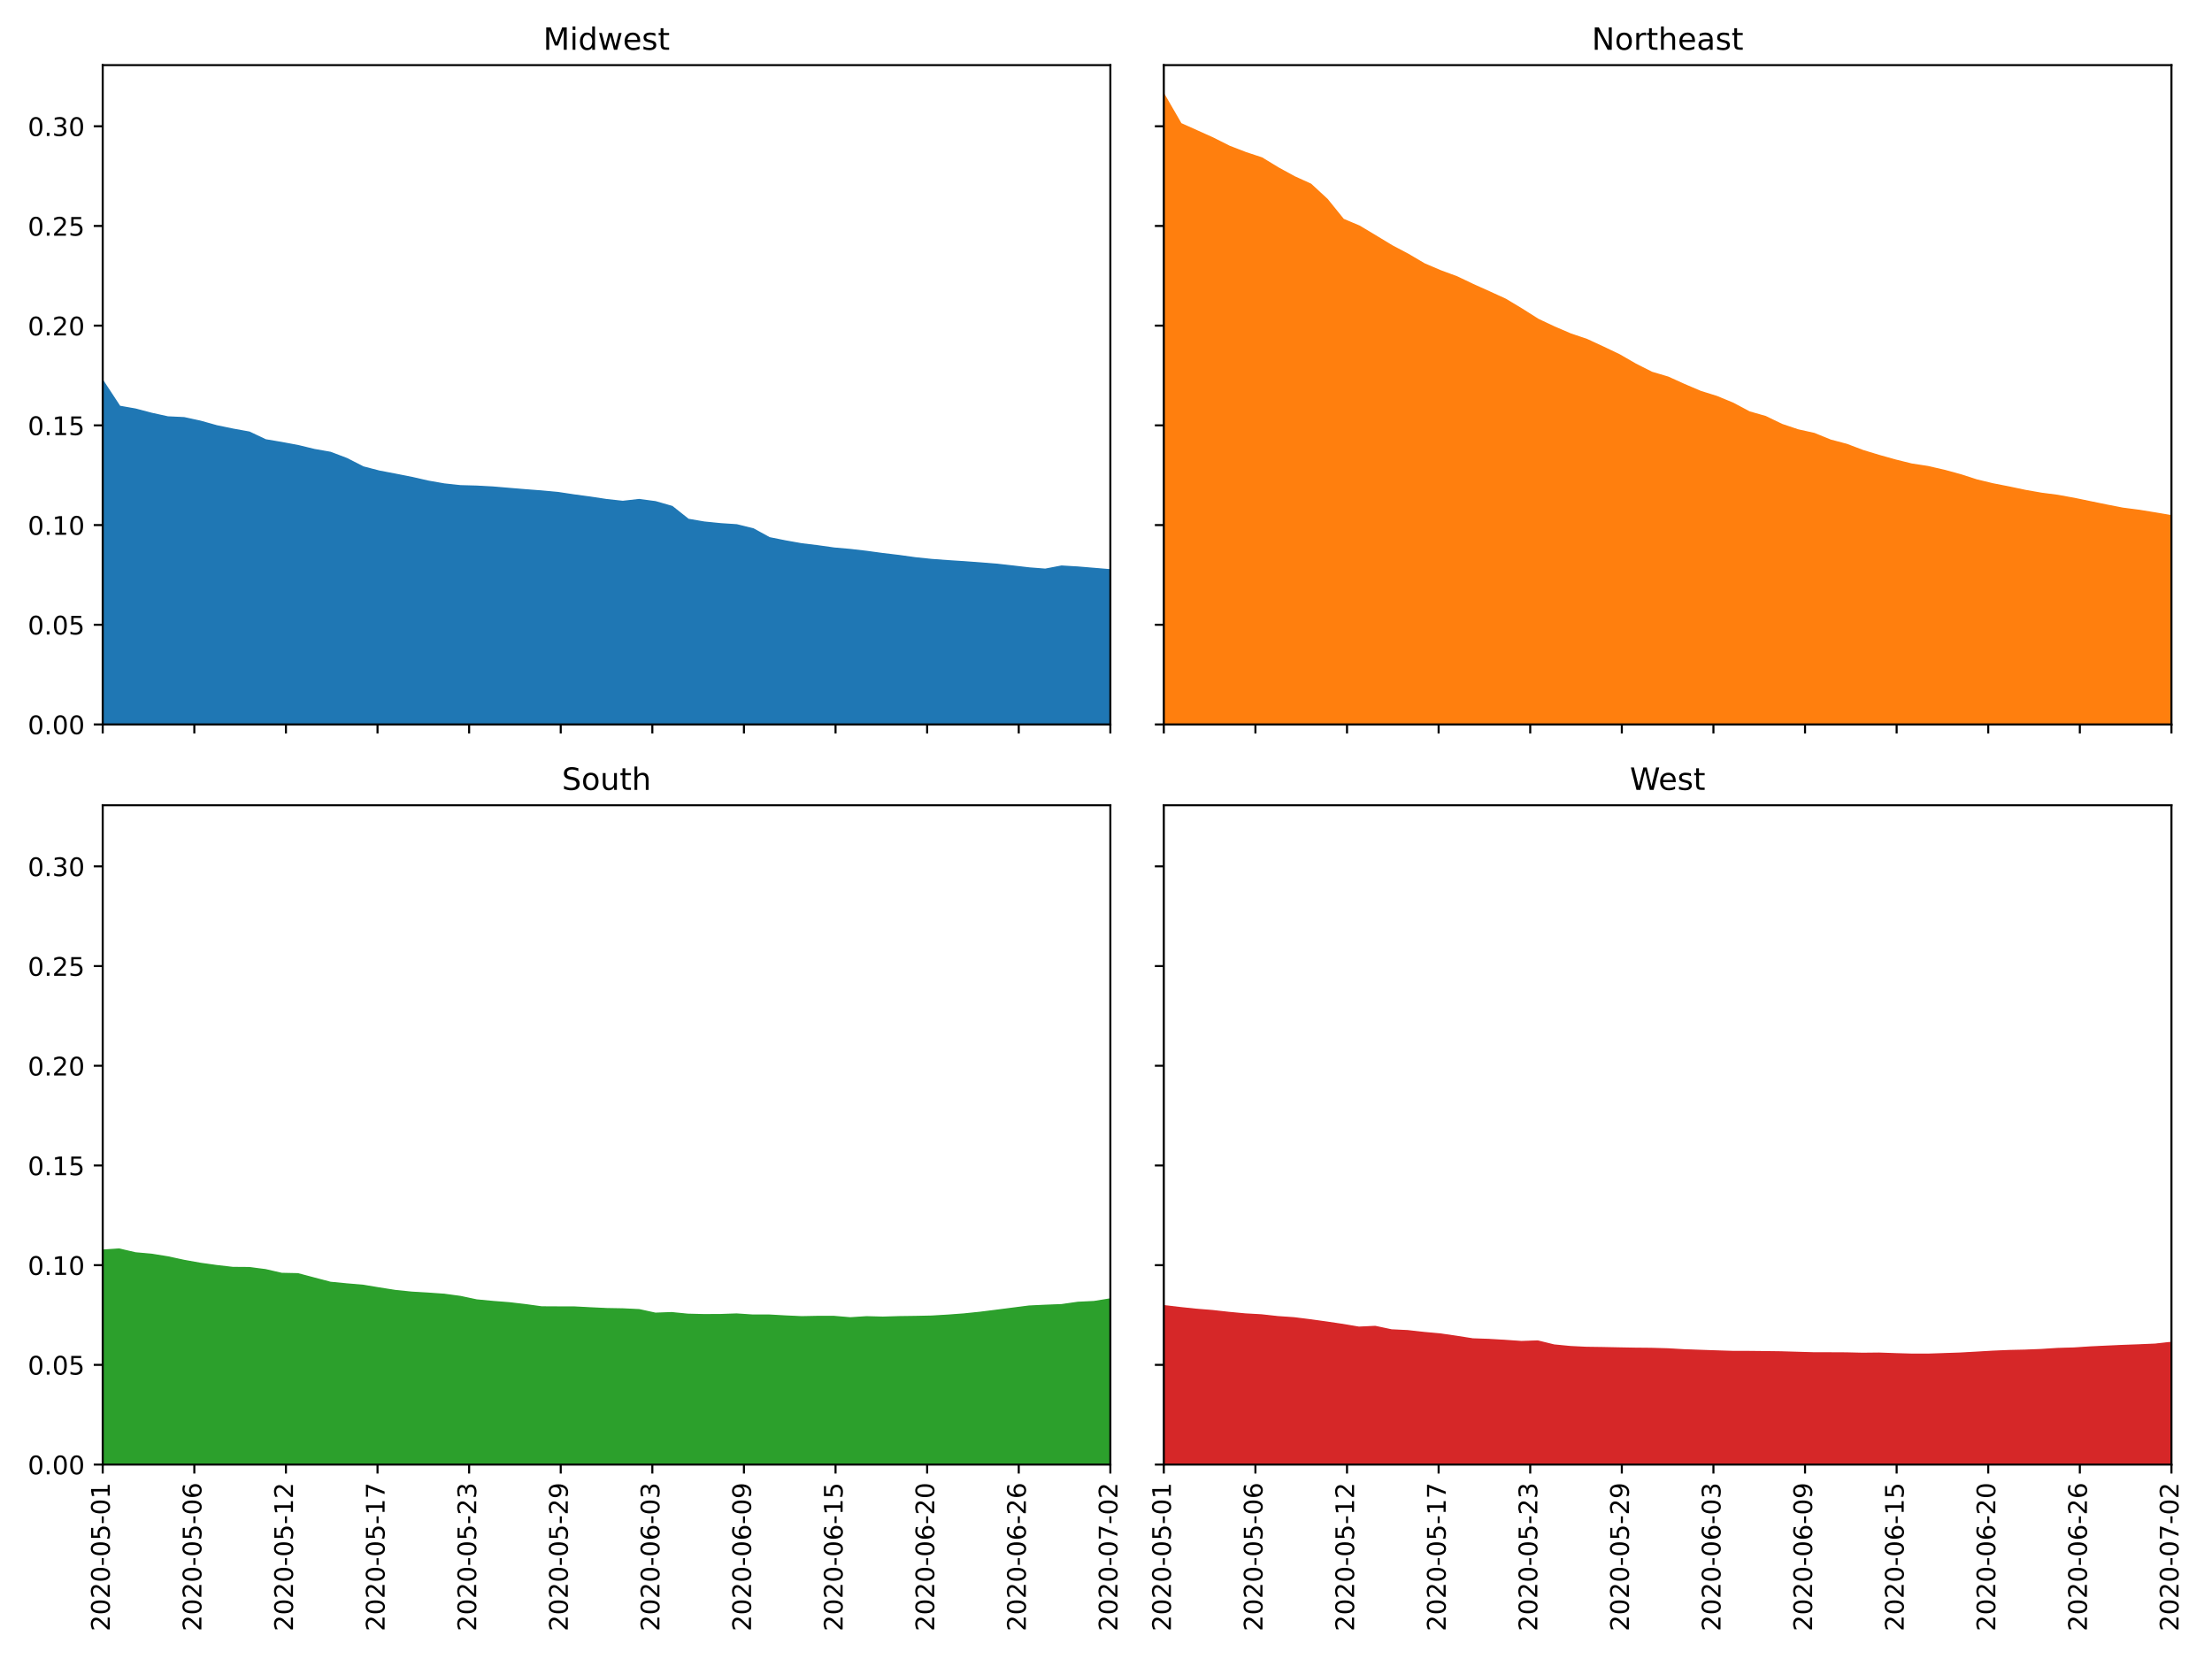 <?xml version="1.0" encoding="utf-8" standalone="no"?>
<!DOCTYPE svg PUBLIC "-//W3C//DTD SVG 1.1//EN"
  "http://www.w3.org/Graphics/SVG/1.1/DTD/svg11.dtd">
<!-- Created with matplotlib (https://matplotlib.org/) -->
<svg height="648pt" version="1.1" viewBox="0 0 864 648" width="864pt" xmlns="http://www.w3.org/2000/svg" xmlns:xlink="http://www.w3.org/1999/xlink">
 <defs>
  <style type="text/css">
*{stroke-linecap:butt;stroke-linejoin:round;}
  </style>
 </defs>
 <g id="figure_1">
  <g id="patch_1">
   <path d="M 0 648 
L 864 648 
L 864 0 
L 0 0 
z
" style="fill:#ffffff;"/>
  </g>
  <g id="axes_1">
   <g id="patch_2">
    <path d="M 40.12 282.97 
L 433.7 282.97 
L 433.7 25.44 
L 40.12 25.44 
z
" style="fill:#ffffff;"/>
   </g>
   <g id="PolyCollection_1">
    <defs>
     <path d="M 40.12 -498.519 
L 40.12 -365.03 
L 46.468 -365.03 
L 52.816 -365.03 
L 59.164 -365.03 
L 65.512 -365.03 
L 71.86 -365.03 
L 78.208 -365.03 
L 84.556 -365.03 
L 90.905 -365.03 
L 97.253 -365.03 
L 103.601 -365.03 
L 109.949 -365.03 
L 116.297 -365.03 
L 122.645 -365.03 
L 128.993 -365.03 
L 135.341 -365.03 
L 141.689 -365.03 
L 148.037 -365.03 
L 154.385 -365.03 
L 160.733 -365.03 
L 167.081 -365.03 
L 173.429 -365.03 
L 179.777 -365.03 
L 186.125 -365.03 
L 192.474 -365.03 
L 198.822 -365.03 
L 205.17 -365.03 
L 211.518 -365.03 
L 217.866 -365.03 
L 224.214 -365.03 
L 230.562 -365.03 
L 236.91 -365.03 
L 243.258 -365.03 
L 249.606 -365.03 
L 255.954 -365.03 
L 262.302 -365.03 
L 268.65 -365.03 
L 274.998 -365.03 
L 281.346 -365.03 
L 287.695 -365.03 
L 294.043 -365.03 
L 300.391 -365.03 
L 306.739 -365.03 
L 313.087 -365.03 
L 319.435 -365.03 
L 325.783 -365.03 
L 332.131 -365.03 
L 338.479 -365.03 
L 344.827 -365.03 
L 351.175 -365.03 
L 357.523 -365.03 
L 363.871 -365.03 
L 370.219 -365.03 
L 376.567 -365.03 
L 382.915 -365.03 
L 389.264 -365.03 
L 395.612 -365.03 
L 401.96 -365.03 
L 408.308 -365.03 
L 414.656 -365.03 
L 421.004 -365.03 
L 427.352 -365.03 
L 433.7 -365.03 
L 433.7 -424.942 
L 433.7 -424.942 
L 427.352 -425.469 
L 421.004 -425.999 
L 414.656 -426.379 
L 408.308 -425.16 
L 401.96 -425.653 
L 395.612 -426.392 
L 389.264 -427.103 
L 382.915 -427.609 
L 376.567 -428.075 
L 370.219 -428.485 
L 363.871 -428.953 
L 357.523 -429.612 
L 351.175 -430.493 
L 344.827 -431.247 
L 338.479 -432.113 
L 332.131 -432.849 
L 325.783 -433.41 
L 319.435 -434.305 
L 313.087 -435.075 
L 306.739 -436.2 
L 300.391 -437.475 
L 294.043 -440.956 
L 287.695 -442.51 
L 281.346 -442.935 
L 274.998 -443.572 
L 268.65 -444.666 
L 262.302 -449.705 
L 255.954 -451.529 
L 249.606 -452.373 
L 243.258 -451.651 
L 236.91 -452.346 
L 230.562 -453.303 
L 224.214 -454.159 
L 217.866 -455.118 
L 211.518 -455.704 
L 205.17 -456.188 
L 198.822 -456.716 
L 192.474 -457.253 
L 186.125 -457.594 
L 179.777 -457.772 
L 173.429 -458.457 
L 167.081 -459.571 
L 160.733 -461.025 
L 154.385 -462.274 
L 148.037 -463.482 
L 141.689 -465.138 
L 135.341 -468.388 
L 128.993 -470.804 
L 122.645 -471.923 
L 116.297 -473.466 
L 109.949 -474.645 
L 103.601 -475.718 
L 97.253 -478.724 
L 90.905 -479.874 
L 84.556 -481.188 
L 78.208 -482.965 
L 71.86 -484.346 
L 65.512 -484.649 
L 59.164 -486.042 
L 52.816 -487.712 
L 46.468 -488.833 
L 40.12 -498.519 
z
" id="m17a030ae2b" style="stroke:#1f77b4;"/>
    </defs>
    <g clip-path="url(#pd2ab92da09)">
     <use style="fill:#1f77b4;stroke:#1f77b4;" x="0" xlink:href="#m17a030ae2b" y="648"/>
    </g>
   </g>
   <g id="matplotlib.axis_1">
    <g id="xtick_1">
     <g id="line2d_1">
      <defs>
       <path d="M 0 0 
L 0 3.5 
" id="ma4381d9753" style="stroke:#000000;stroke-width:0.8;"/>
      </defs>
      <g>
       <use style="stroke:#000000;stroke-width:0.8;" x="40.12" xlink:href="#ma4381d9753" y="282.97"/>
      </g>
     </g>
    </g>
    <g id="xtick_2">
     <g id="line2d_2">
      <g>
       <use style="stroke:#000000;stroke-width:0.8;" x="75.9" xlink:href="#ma4381d9753" y="282.97"/>
      </g>
     </g>
    </g>
    <g id="xtick_3">
     <g id="line2d_3">
      <g>
       <use style="stroke:#000000;stroke-width:0.8;" x="111.68" xlink:href="#ma4381d9753" y="282.97"/>
      </g>
     </g>
    </g>
    <g id="xtick_4">
     <g id="line2d_4">
      <g>
       <use style="stroke:#000000;stroke-width:0.8;" x="147.46" xlink:href="#ma4381d9753" y="282.97"/>
      </g>
     </g>
    </g>
    <g id="xtick_5">
     <g id="line2d_5">
      <g>
       <use style="stroke:#000000;stroke-width:0.8;" x="183.24" xlink:href="#ma4381d9753" y="282.97"/>
      </g>
     </g>
    </g>
    <g id="xtick_6">
     <g id="line2d_6">
      <g>
       <use style="stroke:#000000;stroke-width:0.8;" x="219.02" xlink:href="#ma4381d9753" y="282.97"/>
      </g>
     </g>
    </g>
    <g id="xtick_7">
     <g id="line2d_7">
      <g>
       <use style="stroke:#000000;stroke-width:0.8;" x="254.8" xlink:href="#ma4381d9753" y="282.97"/>
      </g>
     </g>
    </g>
    <g id="xtick_8">
     <g id="line2d_8">
      <g>
       <use style="stroke:#000000;stroke-width:0.8;" x="290.58" xlink:href="#ma4381d9753" y="282.97"/>
      </g>
     </g>
    </g>
    <g id="xtick_9">
     <g id="line2d_9">
      <g>
       <use style="stroke:#000000;stroke-width:0.8;" x="326.36" xlink:href="#ma4381d9753" y="282.97"/>
      </g>
     </g>
    </g>
    <g id="xtick_10">
     <g id="line2d_10">
      <g>
       <use style="stroke:#000000;stroke-width:0.8;" x="362.14" xlink:href="#ma4381d9753" y="282.97"/>
      </g>
     </g>
    </g>
    <g id="xtick_11">
     <g id="line2d_11">
      <g>
       <use style="stroke:#000000;stroke-width:0.8;" x="397.92" xlink:href="#ma4381d9753" y="282.97"/>
      </g>
     </g>
    </g>
    <g id="xtick_12">
     <g id="line2d_12">
      <g>
       <use style="stroke:#000000;stroke-width:0.8;" x="433.7" xlink:href="#ma4381d9753" y="282.97"/>
      </g>
     </g>
    </g>
   </g>
   <g id="matplotlib.axis_2">
    <g id="ytick_1">
     <g id="line2d_13">
      <defs>
       <path d="M 0 0 
L -3.5 0 
" id="m9f5e60b6cf" style="stroke:#000000;stroke-width:0.8;"/>
      </defs>
      <g>
       <use style="stroke:#000000;stroke-width:0.8;" x="40.12" xlink:href="#m9f5e60b6cf" y="282.97"/>
      </g>
     </g>
     <g id="text_1">
      <!-- 0.00 -->
      <defs>
       <path d="M 31.781 66.406 
Q 24.172 66.406 20.328 58.906 
Q 16.5 51.422 16.5 36.375 
Q 16.5 21.391 20.328 13.891 
Q 24.172 6.391 31.781 6.391 
Q 39.453 6.391 43.281 13.891 
Q 47.125 21.391 47.125 36.375 
Q 47.125 51.422 43.281 58.906 
Q 39.453 66.406 31.781 66.406 
z
M 31.781 74.219 
Q 44.047 74.219 50.516 64.516 
Q 56.984 54.828 56.984 36.375 
Q 56.984 17.969 50.516 8.266 
Q 44.047 -1.422 31.781 -1.422 
Q 19.531 -1.422 13.062 8.266 
Q 6.594 17.969 6.594 36.375 
Q 6.594 54.828 13.062 64.516 
Q 19.531 74.219 31.781 74.219 
z
" id="DejaVuSans-48"/>
       <path d="M 10.688 12.406 
L 21 12.406 
L 21 0 
L 10.688 0 
z
" id="DejaVuSans-46"/>
      </defs>
      <g transform="translate(10.854 286.769)scale(0.1 -0.1)">
       <use xlink:href="#DejaVuSans-48"/>
       <use x="63.623" xlink:href="#DejaVuSans-46"/>
       <use x="95.41" xlink:href="#DejaVuSans-48"/>
       <use x="159.033" xlink:href="#DejaVuSans-48"/>
      </g>
     </g>
    </g>
    <g id="ytick_2">
     <g id="line2d_14">
      <g>
       <use style="stroke:#000000;stroke-width:0.8;" x="40.12" xlink:href="#m9f5e60b6cf" y="244.028"/>
      </g>
     </g>
     <g id="text_2">
      <!-- 0.05 -->
      <defs>
       <path d="M 10.797 72.906 
L 49.516 72.906 
L 49.516 64.594 
L 19.828 64.594 
L 19.828 46.734 
Q 21.969 47.469 24.109 47.828 
Q 26.266 48.188 28.422 48.188 
Q 40.625 48.188 47.75 41.5 
Q 54.891 34.812 54.891 23.391 
Q 54.891 11.625 47.562 5.094 
Q 40.234 -1.422 26.906 -1.422 
Q 22.312 -1.422 17.547 -0.641 
Q 12.797 0.141 7.719 1.703 
L 7.719 11.625 
Q 12.109 9.234 16.797 8.062 
Q 21.484 6.891 26.703 6.891 
Q 35.156 6.891 40.078 11.328 
Q 45.016 15.766 45.016 23.391 
Q 45.016 31 40.078 35.438 
Q 35.156 39.891 26.703 39.891 
Q 22.75 39.891 18.812 39.016 
Q 14.891 38.141 10.797 36.281 
z
" id="DejaVuSans-53"/>
      </defs>
      <g transform="translate(10.854 247.827)scale(0.1 -0.1)">
       <use xlink:href="#DejaVuSans-48"/>
       <use x="63.623" xlink:href="#DejaVuSans-46"/>
       <use x="95.41" xlink:href="#DejaVuSans-48"/>
       <use x="159.033" xlink:href="#DejaVuSans-53"/>
      </g>
     </g>
    </g>
    <g id="ytick_3">
     <g id="line2d_15">
      <g>
       <use style="stroke:#000000;stroke-width:0.8;" x="40.12" xlink:href="#m9f5e60b6cf" y="205.085"/>
      </g>
     </g>
     <g id="text_3">
      <!-- 0.10 -->
      <defs>
       <path d="M 12.406 8.297 
L 28.516 8.297 
L 28.516 63.922 
L 10.984 60.406 
L 10.984 69.391 
L 28.422 72.906 
L 38.281 72.906 
L 38.281 8.297 
L 54.391 8.297 
L 54.391 0 
L 12.406 0 
z
" id="DejaVuSans-49"/>
      </defs>
      <g transform="translate(10.854 208.884)scale(0.1 -0.1)">
       <use xlink:href="#DejaVuSans-48"/>
       <use x="63.623" xlink:href="#DejaVuSans-46"/>
       <use x="95.41" xlink:href="#DejaVuSans-49"/>
       <use x="159.033" xlink:href="#DejaVuSans-48"/>
      </g>
     </g>
    </g>
    <g id="ytick_4">
     <g id="line2d_16">
      <g>
       <use style="stroke:#000000;stroke-width:0.8;" x="40.12" xlink:href="#m9f5e60b6cf" y="166.143"/>
      </g>
     </g>
     <g id="text_4">
      <!-- 0.15 -->
      <g transform="translate(10.854 169.942)scale(0.1 -0.1)">
       <use xlink:href="#DejaVuSans-48"/>
       <use x="63.623" xlink:href="#DejaVuSans-46"/>
       <use x="95.41" xlink:href="#DejaVuSans-49"/>
       <use x="159.033" xlink:href="#DejaVuSans-53"/>
      </g>
     </g>
    </g>
    <g id="ytick_5">
     <g id="line2d_17">
      <g>
       <use style="stroke:#000000;stroke-width:0.8;" x="40.12" xlink:href="#m9f5e60b6cf" y="127.2"/>
      </g>
     </g>
     <g id="text_5">
      <!-- 0.20 -->
      <defs>
       <path d="M 19.188 8.297 
L 53.609 8.297 
L 53.609 0 
L 7.328 0 
L 7.328 8.297 
Q 12.938 14.109 22.625 23.891 
Q 32.328 33.688 34.812 36.531 
Q 39.547 41.844 41.422 45.531 
Q 43.312 49.219 43.312 52.781 
Q 43.312 58.594 39.234 62.25 
Q 35.156 65.922 28.609 65.922 
Q 23.969 65.922 18.812 64.312 
Q 13.672 62.703 7.812 59.422 
L 7.812 69.391 
Q 13.766 71.781 18.938 73 
Q 24.125 74.219 28.422 74.219 
Q 39.75 74.219 46.484 68.547 
Q 53.219 62.891 53.219 53.422 
Q 53.219 48.922 51.531 44.891 
Q 49.859 40.875 45.406 35.406 
Q 44.188 33.984 37.641 27.219 
Q 31.109 20.453 19.188 8.297 
z
" id="DejaVuSans-50"/>
      </defs>
      <g transform="translate(10.854 130.999)scale(0.1 -0.1)">
       <use xlink:href="#DejaVuSans-48"/>
       <use x="63.623" xlink:href="#DejaVuSans-46"/>
       <use x="95.41" xlink:href="#DejaVuSans-50"/>
       <use x="159.033" xlink:href="#DejaVuSans-48"/>
      </g>
     </g>
    </g>
    <g id="ytick_6">
     <g id="line2d_18">
      <g>
       <use style="stroke:#000000;stroke-width:0.8;" x="40.12" xlink:href="#m9f5e60b6cf" y="88.258"/>
      </g>
     </g>
     <g id="text_6">
      <!-- 0.25 -->
      <g transform="translate(10.854 92.057)scale(0.1 -0.1)">
       <use xlink:href="#DejaVuSans-48"/>
       <use x="63.623" xlink:href="#DejaVuSans-46"/>
       <use x="95.41" xlink:href="#DejaVuSans-50"/>
       <use x="159.033" xlink:href="#DejaVuSans-53"/>
      </g>
     </g>
    </g>
    <g id="ytick_7">
     <g id="line2d_19">
      <g>
       <use style="stroke:#000000;stroke-width:0.8;" x="40.12" xlink:href="#m9f5e60b6cf" y="49.315"/>
      </g>
     </g>
     <g id="text_7">
      <!-- 0.30 -->
      <defs>
       <path d="M 40.578 39.312 
Q 47.656 37.797 51.625 33 
Q 55.609 28.219 55.609 21.188 
Q 55.609 10.406 48.188 4.484 
Q 40.766 -1.422 27.094 -1.422 
Q 22.516 -1.422 17.656 -0.516 
Q 12.797 0.391 7.625 2.203 
L 7.625 11.719 
Q 11.719 9.328 16.594 8.109 
Q 21.484 6.891 26.812 6.891 
Q 36.078 6.891 40.938 10.547 
Q 45.797 14.203 45.797 21.188 
Q 45.797 27.641 41.281 31.266 
Q 36.766 34.906 28.719 34.906 
L 20.219 34.906 
L 20.219 43.016 
L 29.109 43.016 
Q 36.375 43.016 40.234 45.922 
Q 44.094 48.828 44.094 54.297 
Q 44.094 59.906 40.109 62.906 
Q 36.141 65.922 28.719 65.922 
Q 24.656 65.922 20.016 65.031 
Q 15.375 64.156 9.812 62.312 
L 9.812 71.094 
Q 15.438 72.656 20.344 73.438 
Q 25.25 74.219 29.594 74.219 
Q 40.828 74.219 47.359 69.109 
Q 53.906 64.016 53.906 55.328 
Q 53.906 49.266 50.438 45.094 
Q 46.969 40.922 40.578 39.312 
z
" id="DejaVuSans-51"/>
      </defs>
      <g transform="translate(10.854 53.115)scale(0.1 -0.1)">
       <use xlink:href="#DejaVuSans-48"/>
       <use x="63.623" xlink:href="#DejaVuSans-46"/>
       <use x="95.41" xlink:href="#DejaVuSans-51"/>
       <use x="159.033" xlink:href="#DejaVuSans-48"/>
      </g>
     </g>
    </g>
   </g>
   <g id="line2d_20">
    <path clip-path="url(#pd2ab92da09)" d="M 40.12 149.481 
L 46.468 159.167 
L 52.816 160.288 
L 59.164 161.958 
L 65.512 163.351 
L 71.86 163.654 
L 78.208 165.035 
L 84.556 166.812 
L 90.905 168.126 
L 97.253 169.276 
L 103.601 172.282 
L 109.949 173.355 
L 116.297 174.534 
L 122.645 176.077 
L 128.993 177.196 
L 135.341 179.612 
L 141.689 182.862 
L 148.037 184.518 
L 154.385 185.726 
L 160.733 186.975 
L 167.081 188.429 
L 173.429 189.543 
L 179.777 190.228 
L 186.125 190.406 
L 192.474 190.747 
L 198.822 191.284 
L 205.17 191.812 
L 211.518 192.296 
L 217.866 192.882 
L 224.214 193.841 
L 230.562 194.697 
L 236.91 195.654 
L 243.258 196.349 
L 249.606 195.627 
L 255.954 196.471 
L 262.302 198.295 
L 268.65 203.334 
L 274.998 204.428 
L 281.346 205.065 
L 287.695 205.49 
L 294.043 207.044 
L 300.391 210.525 
L 306.739 211.8 
L 313.087 212.925 
L 319.435 213.695 
L 325.783 214.59 
L 332.131 215.151 
L 338.479 215.887 
L 344.827 216.753 
L 351.175 217.507 
L 357.523 218.388 
L 363.871 219.047 
L 370.219 219.515 
L 376.567 219.925 
L 382.915 220.391 
L 389.264 220.897 
L 395.612 221.608 
L 401.96 222.347 
L 408.308 222.84 
L 414.656 221.621 
L 421.004 222.001 
L 427.352 222.531 
L 433.7 223.058 
" style="fill:none;stroke:#1f77b4;stroke-linecap:square;stroke-width:1.5;"/>
   </g>
   <g id="patch_3">
    <path d="M 40.12 282.97 
L 40.12 25.44 
" style="fill:none;stroke:#000000;stroke-linecap:square;stroke-linejoin:miter;stroke-width:0.8;"/>
   </g>
   <g id="patch_4">
    <path d="M 433.7 282.97 
L 433.7 25.44 
" style="fill:none;stroke:#000000;stroke-linecap:square;stroke-linejoin:miter;stroke-width:0.8;"/>
   </g>
   <g id="patch_5">
    <path d="M 40.12 282.97 
L 433.7 282.97 
" style="fill:none;stroke:#000000;stroke-linecap:square;stroke-linejoin:miter;stroke-width:0.8;"/>
   </g>
   <g id="patch_6">
    <path d="M 40.12 25.44 
L 433.7 25.44 
" style="fill:none;stroke:#000000;stroke-linecap:square;stroke-linejoin:miter;stroke-width:0.8;"/>
   </g>
   <g id="text_8">
    <!-- Midwest -->
    <defs>
     <path d="M 9.812 72.906 
L 24.516 72.906 
L 43.109 23.297 
L 61.812 72.906 
L 76.516 72.906 
L 76.516 0 
L 66.891 0 
L 66.891 64.016 
L 48.094 14.016 
L 38.188 14.016 
L 19.391 64.016 
L 19.391 0 
L 9.812 0 
z
" id="DejaVuSans-77"/>
     <path d="M 9.422 54.688 
L 18.406 54.688 
L 18.406 0 
L 9.422 0 
z
M 9.422 75.984 
L 18.406 75.984 
L 18.406 64.594 
L 9.422 64.594 
z
" id="DejaVuSans-105"/>
     <path d="M 45.406 46.391 
L 45.406 75.984 
L 54.391 75.984 
L 54.391 0 
L 45.406 0 
L 45.406 8.203 
Q 42.578 3.328 38.25 0.953 
Q 33.938 -1.422 27.875 -1.422 
Q 17.969 -1.422 11.734 6.484 
Q 5.516 14.406 5.516 27.297 
Q 5.516 40.188 11.734 48.094 
Q 17.969 56 27.875 56 
Q 33.938 56 38.25 53.625 
Q 42.578 51.266 45.406 46.391 
z
M 14.797 27.297 
Q 14.797 17.391 18.875 11.75 
Q 22.953 6.109 30.078 6.109 
Q 37.203 6.109 41.297 11.75 
Q 45.406 17.391 45.406 27.297 
Q 45.406 37.203 41.297 42.844 
Q 37.203 48.484 30.078 48.484 
Q 22.953 48.484 18.875 42.844 
Q 14.797 37.203 14.797 27.297 
z
" id="DejaVuSans-100"/>
     <path d="M 4.203 54.688 
L 13.188 54.688 
L 24.422 12.016 
L 35.594 54.688 
L 46.188 54.688 
L 57.422 12.016 
L 68.609 54.688 
L 77.594 54.688 
L 63.281 0 
L 52.688 0 
L 40.922 44.828 
L 29.109 0 
L 18.5 0 
z
" id="DejaVuSans-119"/>
     <path d="M 56.203 29.594 
L 56.203 25.203 
L 14.891 25.203 
Q 15.484 15.922 20.484 11.062 
Q 25.484 6.203 34.422 6.203 
Q 39.594 6.203 44.453 7.469 
Q 49.312 8.734 54.109 11.281 
L 54.109 2.781 
Q 49.266 0.734 44.188 -0.344 
Q 39.109 -1.422 33.891 -1.422 
Q 20.797 -1.422 13.156 6.188 
Q 5.516 13.812 5.516 26.812 
Q 5.516 40.234 12.766 48.109 
Q 20.016 56 32.328 56 
Q 43.359 56 49.781 48.891 
Q 56.203 41.797 56.203 29.594 
z
M 47.219 32.234 
Q 47.125 39.594 43.094 43.984 
Q 39.062 48.391 32.422 48.391 
Q 24.906 48.391 20.391 44.141 
Q 15.875 39.891 15.188 32.172 
z
" id="DejaVuSans-101"/>
     <path d="M 44.281 53.078 
L 44.281 44.578 
Q 40.484 46.531 36.375 47.5 
Q 32.281 48.484 27.875 48.484 
Q 21.188 48.484 17.844 46.438 
Q 14.5 44.391 14.5 40.281 
Q 14.5 37.156 16.891 35.375 
Q 19.281 33.594 26.516 31.984 
L 29.594 31.297 
Q 39.156 29.25 43.188 25.516 
Q 47.219 21.781 47.219 15.094 
Q 47.219 7.469 41.188 3.016 
Q 35.156 -1.422 24.609 -1.422 
Q 20.219 -1.422 15.453 -0.562 
Q 10.688 0.297 5.422 2 
L 5.422 11.281 
Q 10.406 8.688 15.234 7.391 
Q 20.062 6.109 24.812 6.109 
Q 31.156 6.109 34.562 8.281 
Q 37.984 10.453 37.984 14.406 
Q 37.984 18.062 35.516 20.016 
Q 33.062 21.969 24.703 23.781 
L 21.578 24.516 
Q 13.234 26.266 9.516 29.906 
Q 5.812 33.547 5.812 39.891 
Q 5.812 47.609 11.281 51.797 
Q 16.75 56 26.812 56 
Q 31.781 56 36.172 55.266 
Q 40.578 54.547 44.281 53.078 
z
" id="DejaVuSans-115"/>
     <path d="M 18.312 70.219 
L 18.312 54.688 
L 36.812 54.688 
L 36.812 47.703 
L 18.312 47.703 
L 18.312 18.016 
Q 18.312 11.328 20.141 9.422 
Q 21.969 7.516 27.594 7.516 
L 36.812 7.516 
L 36.812 0 
L 27.594 0 
Q 17.188 0 13.234 3.875 
Q 9.281 7.766 9.281 18.016 
L 9.281 47.703 
L 2.688 47.703 
L 2.688 54.688 
L 9.281 54.688 
L 9.281 70.219 
z
" id="DejaVuSans-116"/>
    </defs>
    <g transform="translate(212.181 19.44)scale(0.12 -0.12)">
     <use xlink:href="#DejaVuSans-77"/>
     <use x="86.279" xlink:href="#DejaVuSans-105"/>
     <use x="114.062" xlink:href="#DejaVuSans-100"/>
     <use x="177.539" xlink:href="#DejaVuSans-119"/>
     <use x="259.326" xlink:href="#DejaVuSans-101"/>
     <use x="320.85" xlink:href="#DejaVuSans-115"/>
     <use x="372.949" xlink:href="#DejaVuSans-116"/>
    </g>
   </g>
  </g>
  <g id="axes_2">
   <g id="patch_7">
    <path d="M 454.58 282.97 
L 848.16 282.97 
L 848.16 25.44 
L 454.58 25.44 
z
" style="fill:#ffffff;"/>
   </g>
   <g id="PolyCollection_2">
    <defs>
     <path d="M 454.58 -610.297 
L 454.58 -365.03 
L 460.928 -365.03 
L 467.276 -365.03 
L 473.624 -365.03 
L 479.972 -365.03 
L 486.32 -365.03 
L 492.668 -365.03 
L 499.016 -365.03 
L 505.365 -365.03 
L 511.713 -365.03 
L 518.061 -365.03 
L 524.409 -365.03 
L 530.757 -365.03 
L 537.105 -365.03 
L 543.453 -365.03 
L 549.801 -365.03 
L 556.149 -365.03 
L 562.497 -365.03 
L 568.845 -365.03 
L 575.193 -365.03 
L 581.541 -365.03 
L 587.889 -365.03 
L 594.237 -365.03 
L 600.585 -365.03 
L 606.934 -365.03 
L 613.282 -365.03 
L 619.63 -365.03 
L 625.978 -365.03 
L 632.326 -365.03 
L 638.674 -365.03 
L 645.022 -365.03 
L 651.37 -365.03 
L 657.718 -365.03 
L 664.066 -365.03 
L 670.414 -365.03 
L 676.762 -365.03 
L 683.11 -365.03 
L 689.458 -365.03 
L 695.806 -365.03 
L 702.155 -365.03 
L 708.503 -365.03 
L 714.851 -365.03 
L 721.199 -365.03 
L 727.547 -365.03 
L 733.895 -365.03 
L 740.243 -365.03 
L 746.591 -365.03 
L 752.939 -365.03 
L 759.287 -365.03 
L 765.635 -365.03 
L 771.983 -365.03 
L 778.331 -365.03 
L 784.679 -365.03 
L 791.027 -365.03 
L 797.375 -365.03 
L 803.724 -365.03 
L 810.072 -365.03 
L 816.42 -365.03 
L 822.768 -365.03 
L 829.116 -365.03 
L 835.464 -365.03 
L 841.812 -365.03 
L 848.16 -365.03 
L 848.16 -446.051 
L 848.16 -446.051 
L 841.812 -447.126 
L 835.464 -448.158 
L 829.116 -448.981 
L 822.768 -450.218 
L 816.42 -451.521 
L 810.072 -452.839 
L 803.724 -453.987 
L 797.375 -454.816 
L 791.027 -455.926 
L 784.679 -457.264 
L 778.331 -458.508 
L 771.983 -460.036 
L 765.635 -462.077 
L 759.287 -463.802 
L 752.939 -465.259 
L 746.591 -466.235 
L 740.243 -467.807 
L 733.895 -469.59 
L 727.547 -471.513 
L 721.199 -473.921 
L 714.851 -475.604 
L 708.503 -478.188 
L 702.155 -479.602 
L 695.806 -481.737 
L 689.458 -484.81 
L 683.11 -486.63 
L 676.762 -490.014 
L 670.414 -492.643 
L 664.066 -494.631 
L 657.718 -497.334 
L 651.37 -500.211 
L 645.022 -502.1 
L 638.674 -505.307 
L 632.326 -508.966 
L 625.978 -511.997 
L 619.63 -514.935 
L 613.282 -517.085 
L 606.934 -519.814 
L 600.585 -522.798 
L 594.237 -526.819 
L 587.889 -530.642 
L 581.541 -533.546 
L 575.193 -536.396 
L 568.845 -539.421 
L 562.497 -541.766 
L 556.149 -544.475 
L 549.801 -548.218 
L 543.453 -551.569 
L 537.105 -555.422 
L 530.757 -559.223 
L 524.409 -561.901 
L 518.061 -569.759 
L 511.713 -575.624 
L 505.365 -578.507 
L 499.016 -581.986 
L 492.668 -585.846 
L 486.32 -587.952 
L 479.972 -590.41 
L 473.624 -593.608 
L 467.276 -596.471 
L 460.928 -599.315 
L 454.58 -610.297 
z
" id="m3459995600" style="stroke:#ff7f0e;"/>
    </defs>
    <g clip-path="url(#pef8aa80810)">
     <use style="fill:#ff7f0e;stroke:#ff7f0e;" x="0" xlink:href="#m3459995600" y="648"/>
    </g>
   </g>
   <g id="matplotlib.axis_3">
    <g id="xtick_13">
     <g id="line2d_21">
      <g>
       <use style="stroke:#000000;stroke-width:0.8;" x="454.58" xlink:href="#ma4381d9753" y="282.97"/>
      </g>
     </g>
    </g>
    <g id="xtick_14">
     <g id="line2d_22">
      <g>
       <use style="stroke:#000000;stroke-width:0.8;" x="490.36" xlink:href="#ma4381d9753" y="282.97"/>
      </g>
     </g>
    </g>
    <g id="xtick_15">
     <g id="line2d_23">
      <g>
       <use style="stroke:#000000;stroke-width:0.8;" x="526.14" xlink:href="#ma4381d9753" y="282.97"/>
      </g>
     </g>
    </g>
    <g id="xtick_16">
     <g id="line2d_24">
      <g>
       <use style="stroke:#000000;stroke-width:0.8;" x="561.92" xlink:href="#ma4381d9753" y="282.97"/>
      </g>
     </g>
    </g>
    <g id="xtick_17">
     <g id="line2d_25">
      <g>
       <use style="stroke:#000000;stroke-width:0.8;" x="597.7" xlink:href="#ma4381d9753" y="282.97"/>
      </g>
     </g>
    </g>
    <g id="xtick_18">
     <g id="line2d_26">
      <g>
       <use style="stroke:#000000;stroke-width:0.8;" x="633.48" xlink:href="#ma4381d9753" y="282.97"/>
      </g>
     </g>
    </g>
    <g id="xtick_19">
     <g id="line2d_27">
      <g>
       <use style="stroke:#000000;stroke-width:0.8;" x="669.26" xlink:href="#ma4381d9753" y="282.97"/>
      </g>
     </g>
    </g>
    <g id="xtick_20">
     <g id="line2d_28">
      <g>
       <use style="stroke:#000000;stroke-width:0.8;" x="705.04" xlink:href="#ma4381d9753" y="282.97"/>
      </g>
     </g>
    </g>
    <g id="xtick_21">
     <g id="line2d_29">
      <g>
       <use style="stroke:#000000;stroke-width:0.8;" x="740.82" xlink:href="#ma4381d9753" y="282.97"/>
      </g>
     </g>
    </g>
    <g id="xtick_22">
     <g id="line2d_30">
      <g>
       <use style="stroke:#000000;stroke-width:0.8;" x="776.6" xlink:href="#ma4381d9753" y="282.97"/>
      </g>
     </g>
    </g>
    <g id="xtick_23">
     <g id="line2d_31">
      <g>
       <use style="stroke:#000000;stroke-width:0.8;" x="812.38" xlink:href="#ma4381d9753" y="282.97"/>
      </g>
     </g>
    </g>
    <g id="xtick_24">
     <g id="line2d_32">
      <g>
       <use style="stroke:#000000;stroke-width:0.8;" x="848.16" xlink:href="#ma4381d9753" y="282.97"/>
      </g>
     </g>
    </g>
   </g>
   <g id="matplotlib.axis_4">
    <g id="ytick_8">
     <g id="line2d_33">
      <g>
       <use style="stroke:#000000;stroke-width:0.8;" x="454.58" xlink:href="#m9f5e60b6cf" y="282.97"/>
      </g>
     </g>
    </g>
    <g id="ytick_9">
     <g id="line2d_34">
      <g>
       <use style="stroke:#000000;stroke-width:0.8;" x="454.58" xlink:href="#m9f5e60b6cf" y="244.028"/>
      </g>
     </g>
    </g>
    <g id="ytick_10">
     <g id="line2d_35">
      <g>
       <use style="stroke:#000000;stroke-width:0.8;" x="454.58" xlink:href="#m9f5e60b6cf" y="205.085"/>
      </g>
     </g>
    </g>
    <g id="ytick_11">
     <g id="line2d_36">
      <g>
       <use style="stroke:#000000;stroke-width:0.8;" x="454.58" xlink:href="#m9f5e60b6cf" y="166.143"/>
      </g>
     </g>
    </g>
    <g id="ytick_12">
     <g id="line2d_37">
      <g>
       <use style="stroke:#000000;stroke-width:0.8;" x="454.58" xlink:href="#m9f5e60b6cf" y="127.2"/>
      </g>
     </g>
    </g>
    <g id="ytick_13">
     <g id="line2d_38">
      <g>
       <use style="stroke:#000000;stroke-width:0.8;" x="454.58" xlink:href="#m9f5e60b6cf" y="88.258"/>
      </g>
     </g>
    </g>
    <g id="ytick_14">
     <g id="line2d_39">
      <g>
       <use style="stroke:#000000;stroke-width:0.8;" x="454.58" xlink:href="#m9f5e60b6cf" y="49.315"/>
      </g>
     </g>
    </g>
   </g>
   <g id="line2d_40">
    <path clip-path="url(#pef8aa80810)" d="M 454.58 37.703 
L 460.928 48.685 
L 467.276 51.529 
L 473.624 54.392 
L 479.972 57.59 
L 486.32 60.048 
L 492.668 62.154 
L 499.016 66.014 
L 505.365 69.493 
L 511.713 72.376 
L 518.061 78.241 
L 524.409 86.099 
L 530.757 88.777 
L 537.105 92.578 
L 543.453 96.431 
L 549.801 99.782 
L 556.149 103.525 
L 562.497 106.234 
L 568.845 108.579 
L 575.193 111.604 
L 581.541 114.454 
L 587.889 117.358 
L 594.237 121.181 
L 600.585 125.202 
L 606.934 128.186 
L 613.282 130.915 
L 619.63 133.065 
L 625.978 136.003 
L 632.326 139.034 
L 638.674 142.693 
L 645.022 145.9 
L 651.37 147.789 
L 657.718 150.666 
L 664.066 153.369 
L 670.414 155.357 
L 676.762 157.986 
L 683.11 161.37 
L 689.458 163.19 
L 695.806 166.263 
L 702.155 168.398 
L 708.503 169.812 
L 714.851 172.396 
L 721.199 174.079 
L 727.547 176.487 
L 733.895 178.41 
L 740.243 180.193 
L 746.591 181.765 
L 752.939 182.741 
L 759.287 184.198 
L 765.635 185.923 
L 771.983 187.964 
L 778.331 189.492 
L 784.679 190.736 
L 791.027 192.074 
L 797.375 193.184 
L 803.724 194.013 
L 810.072 195.161 
L 816.42 196.479 
L 822.768 197.782 
L 829.116 199.019 
L 835.464 199.842 
L 841.812 200.874 
L 848.16 201.949 
" style="fill:none;stroke:#ff7f0e;stroke-linecap:square;stroke-width:1.5;"/>
   </g>
   <g id="patch_8">
    <path d="M 454.58 282.97 
L 454.58 25.44 
" style="fill:none;stroke:#000000;stroke-linecap:square;stroke-linejoin:miter;stroke-width:0.8;"/>
   </g>
   <g id="patch_9">
    <path d="M 848.16 282.97 
L 848.16 25.44 
" style="fill:none;stroke:#000000;stroke-linecap:square;stroke-linejoin:miter;stroke-width:0.8;"/>
   </g>
   <g id="patch_10">
    <path d="M 454.58 282.97 
L 848.16 282.97 
" style="fill:none;stroke:#000000;stroke-linecap:square;stroke-linejoin:miter;stroke-width:0.8;"/>
   </g>
   <g id="patch_11">
    <path d="M 454.58 25.44 
L 848.16 25.44 
" style="fill:none;stroke:#000000;stroke-linecap:square;stroke-linejoin:miter;stroke-width:0.8;"/>
   </g>
   <g id="text_9">
    <!-- Northeast -->
    <defs>
     <path d="M 9.812 72.906 
L 23.094 72.906 
L 55.422 11.922 
L 55.422 72.906 
L 64.984 72.906 
L 64.984 0 
L 51.703 0 
L 19.391 60.984 
L 19.391 0 
L 9.812 0 
z
" id="DejaVuSans-78"/>
     <path d="M 30.609 48.391 
Q 23.391 48.391 19.188 42.75 
Q 14.984 37.109 14.984 27.297 
Q 14.984 17.484 19.156 11.844 
Q 23.344 6.203 30.609 6.203 
Q 37.797 6.203 41.984 11.859 
Q 46.188 17.531 46.188 27.297 
Q 46.188 37.016 41.984 42.703 
Q 37.797 48.391 30.609 48.391 
z
M 30.609 56 
Q 42.328 56 49.016 48.375 
Q 55.719 40.766 55.719 27.297 
Q 55.719 13.875 49.016 6.219 
Q 42.328 -1.422 30.609 -1.422 
Q 18.844 -1.422 12.172 6.219 
Q 5.516 13.875 5.516 27.297 
Q 5.516 40.766 12.172 48.375 
Q 18.844 56 30.609 56 
z
" id="DejaVuSans-111"/>
     <path d="M 41.109 46.297 
Q 39.594 47.172 37.812 47.578 
Q 36.031 48 33.891 48 
Q 26.266 48 22.188 43.047 
Q 18.109 38.094 18.109 28.812 
L 18.109 0 
L 9.078 0 
L 9.078 54.688 
L 18.109 54.688 
L 18.109 46.188 
Q 20.953 51.172 25.484 53.578 
Q 30.031 56 36.531 56 
Q 37.453 56 38.578 55.875 
Q 39.703 55.766 41.062 55.516 
z
" id="DejaVuSans-114"/>
     <path d="M 54.891 33.016 
L 54.891 0 
L 45.906 0 
L 45.906 32.719 
Q 45.906 40.484 42.875 44.328 
Q 39.844 48.188 33.797 48.188 
Q 26.516 48.188 22.312 43.547 
Q 18.109 38.922 18.109 30.906 
L 18.109 0 
L 9.078 0 
L 9.078 75.984 
L 18.109 75.984 
L 18.109 46.188 
Q 21.344 51.125 25.703 53.562 
Q 30.078 56 35.797 56 
Q 45.219 56 50.047 50.172 
Q 54.891 44.344 54.891 33.016 
z
" id="DejaVuSans-104"/>
     <path d="M 34.281 27.484 
Q 23.391 27.484 19.188 25 
Q 14.984 22.516 14.984 16.5 
Q 14.984 11.719 18.141 8.906 
Q 21.297 6.109 26.703 6.109 
Q 34.188 6.109 38.703 11.406 
Q 43.219 16.703 43.219 25.484 
L 43.219 27.484 
z
M 52.203 31.203 
L 52.203 0 
L 43.219 0 
L 43.219 8.297 
Q 40.141 3.328 35.547 0.953 
Q 30.953 -1.422 24.312 -1.422 
Q 15.922 -1.422 10.953 3.297 
Q 6 8.016 6 15.922 
Q 6 25.141 12.172 29.828 
Q 18.359 34.516 30.609 34.516 
L 43.219 34.516 
L 43.219 35.406 
Q 43.219 41.609 39.141 45 
Q 35.062 48.391 27.688 48.391 
Q 23 48.391 18.547 47.266 
Q 14.109 46.141 10.016 43.891 
L 10.016 52.203 
Q 14.938 54.109 19.578 55.047 
Q 24.219 56 28.609 56 
Q 40.484 56 46.344 49.844 
Q 52.203 43.703 52.203 31.203 
z
" id="DejaVuSans-97"/>
    </defs>
    <g transform="translate(621.742 19.44)scale(0.12 -0.12)">
     <use xlink:href="#DejaVuSans-78"/>
     <use x="74.805" xlink:href="#DejaVuSans-111"/>
     <use x="135.986" xlink:href="#DejaVuSans-114"/>
     <use x="177.1" xlink:href="#DejaVuSans-116"/>
     <use x="216.309" xlink:href="#DejaVuSans-104"/>
     <use x="279.688" xlink:href="#DejaVuSans-101"/>
     <use x="341.211" xlink:href="#DejaVuSans-97"/>
     <use x="402.49" xlink:href="#DejaVuSans-115"/>
     <use x="454.59" xlink:href="#DejaVuSans-116"/>
    </g>
   </g>
  </g>
  <g id="axes_3">
   <g id="patch_12">
    <path d="M 40.12 572.06 
L 433.7 572.06 
L 433.7 314.53 
L 40.12 314.53 
z
" style="fill:#ffffff;"/>
   </g>
   <g id="PolyCollection_3">
    <defs>
     <path d="M 40.12 -159.201 
L 40.12 -75.94 
L 46.468 -75.94 
L 52.816 -75.94 
L 59.164 -75.94 
L 65.512 -75.94 
L 71.86 -75.94 
L 78.208 -75.94 
L 84.556 -75.94 
L 90.905 -75.94 
L 97.253 -75.94 
L 103.601 -75.94 
L 109.949 -75.94 
L 116.297 -75.94 
L 122.645 -75.94 
L 128.993 -75.94 
L 135.341 -75.94 
L 141.689 -75.94 
L 148.037 -75.94 
L 154.385 -75.94 
L 160.733 -75.94 
L 167.081 -75.94 
L 173.429 -75.94 
L 179.777 -75.94 
L 186.125 -75.94 
L 192.474 -75.94 
L 198.822 -75.94 
L 205.17 -75.94 
L 211.518 -75.94 
L 217.866 -75.94 
L 224.214 -75.94 
L 230.562 -75.94 
L 236.91 -75.94 
L 243.258 -75.94 
L 249.606 -75.94 
L 255.954 -75.94 
L 262.302 -75.94 
L 268.65 -75.94 
L 274.998 -75.94 
L 281.346 -75.94 
L 287.695 -75.94 
L 294.043 -75.94 
L 300.391 -75.94 
L 306.739 -75.94 
L 313.087 -75.94 
L 319.435 -75.94 
L 325.783 -75.94 
L 332.131 -75.94 
L 338.479 -75.94 
L 344.827 -75.94 
L 351.175 -75.94 
L 357.523 -75.94 
L 363.871 -75.94 
L 370.219 -75.94 
L 376.567 -75.94 
L 382.915 -75.94 
L 389.264 -75.94 
L 395.612 -75.94 
L 401.96 -75.94 
L 408.308 -75.94 
L 414.656 -75.94 
L 421.004 -75.94 
L 427.352 -75.94 
L 433.7 -75.94 
L 433.7 -140.131 
L 433.7 -140.131 
L 427.352 -139.108 
L 421.004 -138.796 
L 414.656 -137.891 
L 408.308 -137.643 
L 401.96 -137.338 
L 395.612 -136.525 
L 389.264 -135.711 
L 382.915 -134.912 
L 376.567 -134.258 
L 370.219 -133.786 
L 363.871 -133.409 
L 357.523 -133.275 
L 351.175 -133.191 
L 344.827 -133.001 
L 338.479 -133.164 
L 332.131 -132.749 
L 325.783 -133.288 
L 319.435 -133.296 
L 313.087 -133.175 
L 306.739 -133.465 
L 300.391 -133.824 
L 294.043 -133.82 
L 287.695 -134.242 
L 281.346 -134.015 
L 274.998 -133.988 
L 268.65 -134.145 
L 262.302 -134.773 
L 255.954 -134.544 
L 249.606 -135.932 
L 243.258 -136.238 
L 236.91 -136.353 
L 230.562 -136.651 
L 224.214 -136.984 
L 217.866 -136.992 
L 211.518 -137.027 
L 205.17 -137.897 
L 198.822 -138.638 
L 192.474 -139.133 
L 186.125 -139.739 
L 179.777 -141.088 
L 173.429 -141.946 
L 167.081 -142.392 
L 160.733 -142.768 
L 154.385 -143.417 
L 148.037 -144.416 
L 141.689 -145.471 
L 135.341 -146.002 
L 128.993 -146.62 
L 122.645 -148.29 
L 116.297 -149.973 
L 109.949 -150.108 
L 103.601 -151.566 
L 97.253 -152.374 
L 90.905 -152.423 
L 84.556 -153.158 
L 78.208 -154.042 
L 71.86 -155.179 
L 65.512 -156.551 
L 59.164 -157.575 
L 52.816 -158.141 
L 46.468 -159.618 
L 40.12 -159.201 
z
" id="m57c9f41d21" style="stroke:#2ca02c;"/>
    </defs>
    <g clip-path="url(#p9a0c743082)">
     <use style="fill:#2ca02c;stroke:#2ca02c;" x="0" xlink:href="#m57c9f41d21" y="648"/>
    </g>
   </g>
   <g id="matplotlib.axis_5">
    <g id="xtick_25">
     <g id="line2d_41">
      <g>
       <use style="stroke:#000000;stroke-width:0.8;" x="40.12" xlink:href="#ma4381d9753" y="572.06"/>
      </g>
     </g>
     <g id="text_10">
      <!-- 2020-05-01 -->
      <defs>
       <path d="M 4.891 31.391 
L 31.203 31.391 
L 31.203 23.391 
L 4.891 23.391 
z
" id="DejaVuSans-45"/>
      </defs>
      <g transform="translate(42.879 637.176)rotate(-90)scale(0.1 -0.1)">
       <use xlink:href="#DejaVuSans-50"/>
       <use x="63.623" xlink:href="#DejaVuSans-48"/>
       <use x="127.246" xlink:href="#DejaVuSans-50"/>
       <use x="190.869" xlink:href="#DejaVuSans-48"/>
       <use x="254.492" xlink:href="#DejaVuSans-45"/>
       <use x="290.576" xlink:href="#DejaVuSans-48"/>
       <use x="354.199" xlink:href="#DejaVuSans-53"/>
       <use x="417.822" xlink:href="#DejaVuSans-45"/>
       <use x="453.906" xlink:href="#DejaVuSans-48"/>
       <use x="517.529" xlink:href="#DejaVuSans-49"/>
      </g>
     </g>
    </g>
    <g id="xtick_26">
     <g id="line2d_42">
      <g>
       <use style="stroke:#000000;stroke-width:0.8;" x="75.9" xlink:href="#ma4381d9753" y="572.06"/>
      </g>
     </g>
     <g id="text_11">
      <!-- 2020-05-06 -->
      <defs>
       <path d="M 33.016 40.375 
Q 26.375 40.375 22.484 35.828 
Q 18.609 31.297 18.609 23.391 
Q 18.609 15.531 22.484 10.953 
Q 26.375 6.391 33.016 6.391 
Q 39.656 6.391 43.531 10.953 
Q 47.406 15.531 47.406 23.391 
Q 47.406 31.297 43.531 35.828 
Q 39.656 40.375 33.016 40.375 
z
M 52.594 71.297 
L 52.594 62.312 
Q 48.875 64.062 45.094 64.984 
Q 41.312 65.922 37.594 65.922 
Q 27.828 65.922 22.672 59.328 
Q 17.531 52.734 16.797 39.406 
Q 19.672 43.656 24.016 45.922 
Q 28.375 48.188 33.594 48.188 
Q 44.578 48.188 50.953 41.516 
Q 57.328 34.859 57.328 23.391 
Q 57.328 12.156 50.688 5.359 
Q 44.047 -1.422 33.016 -1.422 
Q 20.359 -1.422 13.672 8.266 
Q 6.984 17.969 6.984 36.375 
Q 6.984 53.656 15.188 63.938 
Q 23.391 74.219 37.203 74.219 
Q 40.922 74.219 44.703 73.484 
Q 48.484 72.75 52.594 71.297 
z
" id="DejaVuSans-54"/>
      </defs>
      <g transform="translate(78.659 637.176)rotate(-90)scale(0.1 -0.1)">
       <use xlink:href="#DejaVuSans-50"/>
       <use x="63.623" xlink:href="#DejaVuSans-48"/>
       <use x="127.246" xlink:href="#DejaVuSans-50"/>
       <use x="190.869" xlink:href="#DejaVuSans-48"/>
       <use x="254.492" xlink:href="#DejaVuSans-45"/>
       <use x="290.576" xlink:href="#DejaVuSans-48"/>
       <use x="354.199" xlink:href="#DejaVuSans-53"/>
       <use x="417.822" xlink:href="#DejaVuSans-45"/>
       <use x="453.906" xlink:href="#DejaVuSans-48"/>
       <use x="517.529" xlink:href="#DejaVuSans-54"/>
      </g>
     </g>
    </g>
    <g id="xtick_27">
     <g id="line2d_43">
      <g>
       <use style="stroke:#000000;stroke-width:0.8;" x="111.68" xlink:href="#ma4381d9753" y="572.06"/>
      </g>
     </g>
     <g id="text_12">
      <!-- 2020-05-12 -->
      <g transform="translate(114.439 637.176)rotate(-90)scale(0.1 -0.1)">
       <use xlink:href="#DejaVuSans-50"/>
       <use x="63.623" xlink:href="#DejaVuSans-48"/>
       <use x="127.246" xlink:href="#DejaVuSans-50"/>
       <use x="190.869" xlink:href="#DejaVuSans-48"/>
       <use x="254.492" xlink:href="#DejaVuSans-45"/>
       <use x="290.576" xlink:href="#DejaVuSans-48"/>
       <use x="354.199" xlink:href="#DejaVuSans-53"/>
       <use x="417.822" xlink:href="#DejaVuSans-45"/>
       <use x="453.906" xlink:href="#DejaVuSans-49"/>
       <use x="517.529" xlink:href="#DejaVuSans-50"/>
      </g>
     </g>
    </g>
    <g id="xtick_28">
     <g id="line2d_44">
      <g>
       <use style="stroke:#000000;stroke-width:0.8;" x="147.46" xlink:href="#ma4381d9753" y="572.06"/>
      </g>
     </g>
     <g id="text_13">
      <!-- 2020-05-17 -->
      <defs>
       <path d="M 8.203 72.906 
L 55.078 72.906 
L 55.078 68.703 
L 28.609 0 
L 18.312 0 
L 43.219 64.594 
L 8.203 64.594 
z
" id="DejaVuSans-55"/>
      </defs>
      <g transform="translate(150.219 637.176)rotate(-90)scale(0.1 -0.1)">
       <use xlink:href="#DejaVuSans-50"/>
       <use x="63.623" xlink:href="#DejaVuSans-48"/>
       <use x="127.246" xlink:href="#DejaVuSans-50"/>
       <use x="190.869" xlink:href="#DejaVuSans-48"/>
       <use x="254.492" xlink:href="#DejaVuSans-45"/>
       <use x="290.576" xlink:href="#DejaVuSans-48"/>
       <use x="354.199" xlink:href="#DejaVuSans-53"/>
       <use x="417.822" xlink:href="#DejaVuSans-45"/>
       <use x="453.906" xlink:href="#DejaVuSans-49"/>
       <use x="517.529" xlink:href="#DejaVuSans-55"/>
      </g>
     </g>
    </g>
    <g id="xtick_29">
     <g id="line2d_45">
      <g>
       <use style="stroke:#000000;stroke-width:0.8;" x="183.24" xlink:href="#ma4381d9753" y="572.06"/>
      </g>
     </g>
     <g id="text_14">
      <!-- 2020-05-23 -->
      <g transform="translate(185.999 637.176)rotate(-90)scale(0.1 -0.1)">
       <use xlink:href="#DejaVuSans-50"/>
       <use x="63.623" xlink:href="#DejaVuSans-48"/>
       <use x="127.246" xlink:href="#DejaVuSans-50"/>
       <use x="190.869" xlink:href="#DejaVuSans-48"/>
       <use x="254.492" xlink:href="#DejaVuSans-45"/>
       <use x="290.576" xlink:href="#DejaVuSans-48"/>
       <use x="354.199" xlink:href="#DejaVuSans-53"/>
       <use x="417.822" xlink:href="#DejaVuSans-45"/>
       <use x="453.906" xlink:href="#DejaVuSans-50"/>
       <use x="517.529" xlink:href="#DejaVuSans-51"/>
      </g>
     </g>
    </g>
    <g id="xtick_30">
     <g id="line2d_46">
      <g>
       <use style="stroke:#000000;stroke-width:0.8;" x="219.02" xlink:href="#ma4381d9753" y="572.06"/>
      </g>
     </g>
     <g id="text_15">
      <!-- 2020-05-29 -->
      <defs>
       <path d="M 10.984 1.516 
L 10.984 10.5 
Q 14.703 8.734 18.5 7.812 
Q 22.312 6.891 25.984 6.891 
Q 35.75 6.891 40.891 13.453 
Q 46.047 20.016 46.781 33.406 
Q 43.953 29.203 39.594 26.953 
Q 35.25 24.703 29.984 24.703 
Q 19.047 24.703 12.672 31.312 
Q 6.297 37.938 6.297 49.422 
Q 6.297 60.641 12.938 67.422 
Q 19.578 74.219 30.609 74.219 
Q 43.266 74.219 49.922 64.516 
Q 56.594 54.828 56.594 36.375 
Q 56.594 19.141 48.406 8.859 
Q 40.234 -1.422 26.422 -1.422 
Q 22.703 -1.422 18.891 -0.688 
Q 15.094 0.047 10.984 1.516 
z
M 30.609 32.422 
Q 37.25 32.422 41.125 36.953 
Q 45.016 41.5 45.016 49.422 
Q 45.016 57.281 41.125 61.844 
Q 37.25 66.406 30.609 66.406 
Q 23.969 66.406 20.094 61.844 
Q 16.219 57.281 16.219 49.422 
Q 16.219 41.5 20.094 36.953 
Q 23.969 32.422 30.609 32.422 
z
" id="DejaVuSans-57"/>
      </defs>
      <g transform="translate(221.779 637.176)rotate(-90)scale(0.1 -0.1)">
       <use xlink:href="#DejaVuSans-50"/>
       <use x="63.623" xlink:href="#DejaVuSans-48"/>
       <use x="127.246" xlink:href="#DejaVuSans-50"/>
       <use x="190.869" xlink:href="#DejaVuSans-48"/>
       <use x="254.492" xlink:href="#DejaVuSans-45"/>
       <use x="290.576" xlink:href="#DejaVuSans-48"/>
       <use x="354.199" xlink:href="#DejaVuSans-53"/>
       <use x="417.822" xlink:href="#DejaVuSans-45"/>
       <use x="453.906" xlink:href="#DejaVuSans-50"/>
       <use x="517.529" xlink:href="#DejaVuSans-57"/>
      </g>
     </g>
    </g>
    <g id="xtick_31">
     <g id="line2d_47">
      <g>
       <use style="stroke:#000000;stroke-width:0.8;" x="254.8" xlink:href="#ma4381d9753" y="572.06"/>
      </g>
     </g>
     <g id="text_16">
      <!-- 2020-06-03 -->
      <g transform="translate(257.559 637.176)rotate(-90)scale(0.1 -0.1)">
       <use xlink:href="#DejaVuSans-50"/>
       <use x="63.623" xlink:href="#DejaVuSans-48"/>
       <use x="127.246" xlink:href="#DejaVuSans-50"/>
       <use x="190.869" xlink:href="#DejaVuSans-48"/>
       <use x="254.492" xlink:href="#DejaVuSans-45"/>
       <use x="290.576" xlink:href="#DejaVuSans-48"/>
       <use x="354.199" xlink:href="#DejaVuSans-54"/>
       <use x="417.822" xlink:href="#DejaVuSans-45"/>
       <use x="453.906" xlink:href="#DejaVuSans-48"/>
       <use x="517.529" xlink:href="#DejaVuSans-51"/>
      </g>
     </g>
    </g>
    <g id="xtick_32">
     <g id="line2d_48">
      <g>
       <use style="stroke:#000000;stroke-width:0.8;" x="290.58" xlink:href="#ma4381d9753" y="572.06"/>
      </g>
     </g>
     <g id="text_17">
      <!-- 2020-06-09 -->
      <g transform="translate(293.339 637.176)rotate(-90)scale(0.1 -0.1)">
       <use xlink:href="#DejaVuSans-50"/>
       <use x="63.623" xlink:href="#DejaVuSans-48"/>
       <use x="127.246" xlink:href="#DejaVuSans-50"/>
       <use x="190.869" xlink:href="#DejaVuSans-48"/>
       <use x="254.492" xlink:href="#DejaVuSans-45"/>
       <use x="290.576" xlink:href="#DejaVuSans-48"/>
       <use x="354.199" xlink:href="#DejaVuSans-54"/>
       <use x="417.822" xlink:href="#DejaVuSans-45"/>
       <use x="453.906" xlink:href="#DejaVuSans-48"/>
       <use x="517.529" xlink:href="#DejaVuSans-57"/>
      </g>
     </g>
    </g>
    <g id="xtick_33">
     <g id="line2d_49">
      <g>
       <use style="stroke:#000000;stroke-width:0.8;" x="326.36" xlink:href="#ma4381d9753" y="572.06"/>
      </g>
     </g>
     <g id="text_18">
      <!-- 2020-06-15 -->
      <g transform="translate(329.119 637.176)rotate(-90)scale(0.1 -0.1)">
       <use xlink:href="#DejaVuSans-50"/>
       <use x="63.623" xlink:href="#DejaVuSans-48"/>
       <use x="127.246" xlink:href="#DejaVuSans-50"/>
       <use x="190.869" xlink:href="#DejaVuSans-48"/>
       <use x="254.492" xlink:href="#DejaVuSans-45"/>
       <use x="290.576" xlink:href="#DejaVuSans-48"/>
       <use x="354.199" xlink:href="#DejaVuSans-54"/>
       <use x="417.822" xlink:href="#DejaVuSans-45"/>
       <use x="453.906" xlink:href="#DejaVuSans-49"/>
       <use x="517.529" xlink:href="#DejaVuSans-53"/>
      </g>
     </g>
    </g>
    <g id="xtick_34">
     <g id="line2d_50">
      <g>
       <use style="stroke:#000000;stroke-width:0.8;" x="362.14" xlink:href="#ma4381d9753" y="572.06"/>
      </g>
     </g>
     <g id="text_19">
      <!-- 2020-06-20 -->
      <g transform="translate(364.899 637.176)rotate(-90)scale(0.1 -0.1)">
       <use xlink:href="#DejaVuSans-50"/>
       <use x="63.623" xlink:href="#DejaVuSans-48"/>
       <use x="127.246" xlink:href="#DejaVuSans-50"/>
       <use x="190.869" xlink:href="#DejaVuSans-48"/>
       <use x="254.492" xlink:href="#DejaVuSans-45"/>
       <use x="290.576" xlink:href="#DejaVuSans-48"/>
       <use x="354.199" xlink:href="#DejaVuSans-54"/>
       <use x="417.822" xlink:href="#DejaVuSans-45"/>
       <use x="453.906" xlink:href="#DejaVuSans-50"/>
       <use x="517.529" xlink:href="#DejaVuSans-48"/>
      </g>
     </g>
    </g>
    <g id="xtick_35">
     <g id="line2d_51">
      <g>
       <use style="stroke:#000000;stroke-width:0.8;" x="397.92" xlink:href="#ma4381d9753" y="572.06"/>
      </g>
     </g>
     <g id="text_20">
      <!-- 2020-06-26 -->
      <g transform="translate(400.679 637.176)rotate(-90)scale(0.1 -0.1)">
       <use xlink:href="#DejaVuSans-50"/>
       <use x="63.623" xlink:href="#DejaVuSans-48"/>
       <use x="127.246" xlink:href="#DejaVuSans-50"/>
       <use x="190.869" xlink:href="#DejaVuSans-48"/>
       <use x="254.492" xlink:href="#DejaVuSans-45"/>
       <use x="290.576" xlink:href="#DejaVuSans-48"/>
       <use x="354.199" xlink:href="#DejaVuSans-54"/>
       <use x="417.822" xlink:href="#DejaVuSans-45"/>
       <use x="453.906" xlink:href="#DejaVuSans-50"/>
       <use x="517.529" xlink:href="#DejaVuSans-54"/>
      </g>
     </g>
    </g>
    <g id="xtick_36">
     <g id="line2d_52">
      <g>
       <use style="stroke:#000000;stroke-width:0.8;" x="433.7" xlink:href="#ma4381d9753" y="572.06"/>
      </g>
     </g>
     <g id="text_21">
      <!-- 2020-07-02 -->
      <g transform="translate(436.459 637.176)rotate(-90)scale(0.1 -0.1)">
       <use xlink:href="#DejaVuSans-50"/>
       <use x="63.623" xlink:href="#DejaVuSans-48"/>
       <use x="127.246" xlink:href="#DejaVuSans-50"/>
       <use x="190.869" xlink:href="#DejaVuSans-48"/>
       <use x="254.492" xlink:href="#DejaVuSans-45"/>
       <use x="290.576" xlink:href="#DejaVuSans-48"/>
       <use x="354.199" xlink:href="#DejaVuSans-55"/>
       <use x="417.822" xlink:href="#DejaVuSans-45"/>
       <use x="453.906" xlink:href="#DejaVuSans-48"/>
       <use x="517.529" xlink:href="#DejaVuSans-50"/>
      </g>
     </g>
    </g>
   </g>
   <g id="matplotlib.axis_6">
    <g id="ytick_15">
     <g id="line2d_53">
      <g>
       <use style="stroke:#000000;stroke-width:0.8;" x="40.12" xlink:href="#m9f5e60b6cf" y="572.06"/>
      </g>
     </g>
     <g id="text_22">
      <!-- 0.00 -->
      <g transform="translate(10.854 575.859)scale(0.1 -0.1)">
       <use xlink:href="#DejaVuSans-48"/>
       <use x="63.623" xlink:href="#DejaVuSans-46"/>
       <use x="95.41" xlink:href="#DejaVuSans-48"/>
       <use x="159.033" xlink:href="#DejaVuSans-48"/>
      </g>
     </g>
    </g>
    <g id="ytick_16">
     <g id="line2d_54">
      <g>
       <use style="stroke:#000000;stroke-width:0.8;" x="40.12" xlink:href="#m9f5e60b6cf" y="533.118"/>
      </g>
     </g>
     <g id="text_23">
      <!-- 0.05 -->
      <g transform="translate(10.854 536.917)scale(0.1 -0.1)">
       <use xlink:href="#DejaVuSans-48"/>
       <use x="63.623" xlink:href="#DejaVuSans-46"/>
       <use x="95.41" xlink:href="#DejaVuSans-48"/>
       <use x="159.033" xlink:href="#DejaVuSans-53"/>
      </g>
     </g>
    </g>
    <g id="ytick_17">
     <g id="line2d_55">
      <g>
       <use style="stroke:#000000;stroke-width:0.8;" x="40.12" xlink:href="#m9f5e60b6cf" y="494.175"/>
      </g>
     </g>
     <g id="text_24">
      <!-- 0.10 -->
      <g transform="translate(10.854 497.974)scale(0.1 -0.1)">
       <use xlink:href="#DejaVuSans-48"/>
       <use x="63.623" xlink:href="#DejaVuSans-46"/>
       <use x="95.41" xlink:href="#DejaVuSans-49"/>
       <use x="159.033" xlink:href="#DejaVuSans-48"/>
      </g>
     </g>
    </g>
    <g id="ytick_18">
     <g id="line2d_56">
      <g>
       <use style="stroke:#000000;stroke-width:0.8;" x="40.12" xlink:href="#m9f5e60b6cf" y="455.233"/>
      </g>
     </g>
     <g id="text_25">
      <!-- 0.15 -->
      <g transform="translate(10.854 459.032)scale(0.1 -0.1)">
       <use xlink:href="#DejaVuSans-48"/>
       <use x="63.623" xlink:href="#DejaVuSans-46"/>
       <use x="95.41" xlink:href="#DejaVuSans-49"/>
       <use x="159.033" xlink:href="#DejaVuSans-53"/>
      </g>
     </g>
    </g>
    <g id="ytick_19">
     <g id="line2d_57">
      <g>
       <use style="stroke:#000000;stroke-width:0.8;" x="40.12" xlink:href="#m9f5e60b6cf" y="416.29"/>
      </g>
     </g>
     <g id="text_26">
      <!-- 0.20 -->
      <g transform="translate(10.854 420.089)scale(0.1 -0.1)">
       <use xlink:href="#DejaVuSans-48"/>
       <use x="63.623" xlink:href="#DejaVuSans-46"/>
       <use x="95.41" xlink:href="#DejaVuSans-50"/>
       <use x="159.033" xlink:href="#DejaVuSans-48"/>
      </g>
     </g>
    </g>
    <g id="ytick_20">
     <g id="line2d_58">
      <g>
       <use style="stroke:#000000;stroke-width:0.8;" x="40.12" xlink:href="#m9f5e60b6cf" y="377.348"/>
      </g>
     </g>
     <g id="text_27">
      <!-- 0.25 -->
      <g transform="translate(10.854 381.147)scale(0.1 -0.1)">
       <use xlink:href="#DejaVuSans-48"/>
       <use x="63.623" xlink:href="#DejaVuSans-46"/>
       <use x="95.41" xlink:href="#DejaVuSans-50"/>
       <use x="159.033" xlink:href="#DejaVuSans-53"/>
      </g>
     </g>
    </g>
    <g id="ytick_21">
     <g id="line2d_59">
      <g>
       <use style="stroke:#000000;stroke-width:0.8;" x="40.12" xlink:href="#m9f5e60b6cf" y="338.405"/>
      </g>
     </g>
     <g id="text_28">
      <!-- 0.30 -->
      <g transform="translate(10.854 342.205)scale(0.1 -0.1)">
       <use xlink:href="#DejaVuSans-48"/>
       <use x="63.623" xlink:href="#DejaVuSans-46"/>
       <use x="95.41" xlink:href="#DejaVuSans-51"/>
       <use x="159.033" xlink:href="#DejaVuSans-48"/>
      </g>
     </g>
    </g>
   </g>
   <g id="line2d_60">
    <path clip-path="url(#p9a0c743082)" d="M 40.12 488.799 
L 46.468 488.382 
L 52.816 489.859 
L 59.164 490.425 
L 65.512 491.449 
L 71.86 492.821 
L 78.208 493.958 
L 84.556 494.842 
L 90.905 495.577 
L 97.253 495.626 
L 103.601 496.434 
L 109.949 497.892 
L 116.297 498.027 
L 122.645 499.71 
L 128.993 501.38 
L 135.341 501.998 
L 141.689 502.529 
L 148.037 503.584 
L 154.385 504.583 
L 160.733 505.232 
L 167.081 505.608 
L 173.429 506.054 
L 179.777 506.912 
L 186.125 508.261 
L 192.474 508.867 
L 198.822 509.362 
L 205.17 510.103 
L 211.518 510.973 
L 217.866 511.008 
L 224.214 511.016 
L 230.562 511.349 
L 236.91 511.647 
L 243.258 511.762 
L 249.606 512.068 
L 255.954 513.456 
L 262.302 513.227 
L 268.65 513.855 
L 274.998 514.012 
L 281.346 513.985 
L 287.695 513.758 
L 294.043 514.18 
L 300.391 514.176 
L 306.739 514.535 
L 313.087 514.825 
L 319.435 514.704 
L 325.783 514.712 
L 332.131 515.251 
L 338.479 514.836 
L 344.827 514.999 
L 351.175 514.809 
L 357.523 514.725 
L 363.871 514.591 
L 370.219 514.214 
L 376.567 513.742 
L 382.915 513.088 
L 389.264 512.289 
L 395.612 511.475 
L 401.96 510.662 
L 408.308 510.357 
L 414.656 510.109 
L 421.004 509.204 
L 427.352 508.892 
L 433.7 507.869 
" style="fill:none;stroke:#2ca02c;stroke-linecap:square;stroke-width:1.5;"/>
   </g>
   <g id="patch_13">
    <path d="M 40.12 572.06 
L 40.12 314.53 
" style="fill:none;stroke:#000000;stroke-linecap:square;stroke-linejoin:miter;stroke-width:0.8;"/>
   </g>
   <g id="patch_14">
    <path d="M 433.7 572.06 
L 433.7 314.53 
" style="fill:none;stroke:#000000;stroke-linecap:square;stroke-linejoin:miter;stroke-width:0.8;"/>
   </g>
   <g id="patch_15">
    <path d="M 40.12 572.06 
L 433.7 572.06 
" style="fill:none;stroke:#000000;stroke-linecap:square;stroke-linejoin:miter;stroke-width:0.8;"/>
   </g>
   <g id="patch_16">
    <path d="M 40.12 314.53 
L 433.7 314.53 
" style="fill:none;stroke:#000000;stroke-linecap:square;stroke-linejoin:miter;stroke-width:0.8;"/>
   </g>
   <g id="text_29">
    <!-- South -->
    <defs>
     <path d="M 53.516 70.516 
L 53.516 60.891 
Q 47.906 63.578 42.922 64.891 
Q 37.938 66.219 33.297 66.219 
Q 25.25 66.219 20.875 63.094 
Q 16.5 59.969 16.5 54.203 
Q 16.5 49.359 19.406 46.891 
Q 22.312 44.438 30.422 42.922 
L 36.375 41.703 
Q 47.406 39.594 52.656 34.297 
Q 57.906 29 57.906 20.125 
Q 57.906 9.516 50.797 4.047 
Q 43.703 -1.422 29.984 -1.422 
Q 24.812 -1.422 18.969 -0.25 
Q 13.141 0.922 6.891 3.219 
L 6.891 13.375 
Q 12.891 10.016 18.656 8.297 
Q 24.422 6.594 29.984 6.594 
Q 38.422 6.594 43.016 9.906 
Q 47.609 13.234 47.609 19.391 
Q 47.609 24.75 44.312 27.781 
Q 41.016 30.812 33.5 32.328 
L 27.484 33.5 
Q 16.453 35.688 11.516 40.375 
Q 6.594 45.062 6.594 53.422 
Q 6.594 63.094 13.406 68.656 
Q 20.219 74.219 32.172 74.219 
Q 37.312 74.219 42.625 73.281 
Q 47.953 72.359 53.516 70.516 
z
" id="DejaVuSans-83"/>
     <path d="M 8.5 21.578 
L 8.5 54.688 
L 17.484 54.688 
L 17.484 21.922 
Q 17.484 14.156 20.5 10.266 
Q 23.531 6.391 29.594 6.391 
Q 36.859 6.391 41.078 11.031 
Q 45.312 15.672 45.312 23.688 
L 45.312 54.688 
L 54.297 54.688 
L 54.297 0 
L 45.312 0 
L 45.312 8.406 
Q 42.047 3.422 37.719 1 
Q 33.406 -1.422 27.688 -1.422 
Q 18.266 -1.422 13.375 4.438 
Q 8.5 10.297 8.5 21.578 
z
M 31.109 56 
z
" id="DejaVuSans-117"/>
    </defs>
    <g transform="translate(219.472 308.53)scale(0.12 -0.12)">
     <use xlink:href="#DejaVuSans-83"/>
     <use x="63.477" xlink:href="#DejaVuSans-111"/>
     <use x="124.658" xlink:href="#DejaVuSans-117"/>
     <use x="188.037" xlink:href="#DejaVuSans-116"/>
     <use x="227.246" xlink:href="#DejaVuSans-104"/>
    </g>
   </g>
  </g>
  <g id="axes_4">
   <g id="patch_17">
    <path d="M 454.58 572.06 
L 848.16 572.06 
L 848.16 314.53 
L 454.58 314.53 
z
" style="fill:#ffffff;"/>
   </g>
   <g id="PolyCollection_4">
    <defs>
     <path d="M 454.58 -137.488 
L 454.58 -75.94 
L 460.928 -75.94 
L 467.276 -75.94 
L 473.624 -75.94 
L 479.972 -75.94 
L 486.32 -75.94 
L 492.668 -75.94 
L 499.016 -75.94 
L 505.365 -75.94 
L 511.713 -75.94 
L 518.061 -75.94 
L 524.409 -75.94 
L 530.757 -75.94 
L 537.105 -75.94 
L 543.453 -75.94 
L 549.801 -75.94 
L 556.149 -75.94 
L 562.497 -75.94 
L 568.845 -75.94 
L 575.193 -75.94 
L 581.541 -75.94 
L 587.889 -75.94 
L 594.237 -75.94 
L 600.585 -75.94 
L 606.934 -75.94 
L 613.282 -75.94 
L 619.63 -75.94 
L 625.978 -75.94 
L 632.326 -75.94 
L 638.674 -75.94 
L 645.022 -75.94 
L 651.37 -75.94 
L 657.718 -75.94 
L 664.066 -75.94 
L 670.414 -75.94 
L 676.762 -75.94 
L 683.11 -75.94 
L 689.458 -75.94 
L 695.806 -75.94 
L 702.155 -75.94 
L 708.503 -75.94 
L 714.851 -75.94 
L 721.199 -75.94 
L 727.547 -75.94 
L 733.895 -75.94 
L 740.243 -75.94 
L 746.591 -75.94 
L 752.939 -75.94 
L 759.287 -75.94 
L 765.635 -75.94 
L 771.983 -75.94 
L 778.331 -75.94 
L 784.679 -75.94 
L 791.027 -75.94 
L 797.375 -75.94 
L 803.724 -75.94 
L 810.072 -75.94 
L 816.42 -75.94 
L 822.768 -75.94 
L 829.116 -75.94 
L 835.464 -75.94 
L 841.812 -75.94 
L 848.16 -75.94 
L 848.16 -123.163 
L 848.16 -123.163 
L 841.812 -122.457 
L 835.464 -122.186 
L 829.116 -121.954 
L 822.768 -121.665 
L 816.42 -121.366 
L 810.072 -120.949 
L 803.724 -120.769 
L 797.375 -120.36 
L 791.027 -120.105 
L 784.679 -119.963 
L 778.331 -119.69 
L 771.983 -119.317 
L 765.635 -118.966 
L 759.287 -118.75 
L 752.939 -118.539 
L 746.591 -118.554 
L 740.243 -118.734 
L 733.895 -118.956 
L 727.547 -118.889 
L 721.199 -119.041 
L 714.851 -119.071 
L 708.503 -119.078 
L 702.155 -119.259 
L 695.806 -119.451 
L 689.458 -119.535 
L 683.11 -119.602 
L 676.762 -119.617 
L 670.414 -119.814 
L 664.066 -120.037 
L 657.718 -120.263 
L 651.37 -120.631 
L 645.022 -120.808 
L 638.674 -120.866 
L 632.326 -120.987 
L 625.978 -121.118 
L 619.63 -121.206 
L 613.282 -121.523 
L 606.934 -122.142 
L 600.585 -123.696 
L 594.237 -123.483 
L 587.889 -123.929 
L 581.541 -124.3 
L 575.193 -124.526 
L 568.845 -125.523 
L 562.497 -126.447 
L 556.149 -127.022 
L 549.801 -127.73 
L 543.453 -128.042 
L 537.105 -129.394 
L 530.757 -129.089 
L 524.409 -130.159 
L 518.061 -131.1 
L 511.713 -131.982 
L 505.365 -132.771 
L 499.016 -133.208 
L 492.668 -133.908 
L 486.32 -134.266 
L 479.972 -134.862 
L 473.624 -135.568 
L 467.276 -136.083 
L 460.928 -136.75 
L 454.58 -137.488 
z
" id="mb66cc503c2" style="stroke:#d62728;"/>
    </defs>
    <g clip-path="url(#p65fa631819)">
     <use style="fill:#d62728;stroke:#d62728;" x="0" xlink:href="#mb66cc503c2" y="648"/>
    </g>
   </g>
   <g id="matplotlib.axis_7">
    <g id="xtick_37">
     <g id="line2d_61">
      <g>
       <use style="stroke:#000000;stroke-width:0.8;" x="454.58" xlink:href="#ma4381d9753" y="572.06"/>
      </g>
     </g>
     <g id="text_30">
      <!-- 2020-05-01 -->
      <g transform="translate(457.339 637.176)rotate(-90)scale(0.1 -0.1)">
       <use xlink:href="#DejaVuSans-50"/>
       <use x="63.623" xlink:href="#DejaVuSans-48"/>
       <use x="127.246" xlink:href="#DejaVuSans-50"/>
       <use x="190.869" xlink:href="#DejaVuSans-48"/>
       <use x="254.492" xlink:href="#DejaVuSans-45"/>
       <use x="290.576" xlink:href="#DejaVuSans-48"/>
       <use x="354.199" xlink:href="#DejaVuSans-53"/>
       <use x="417.822" xlink:href="#DejaVuSans-45"/>
       <use x="453.906" xlink:href="#DejaVuSans-48"/>
       <use x="517.529" xlink:href="#DejaVuSans-49"/>
      </g>
     </g>
    </g>
    <g id="xtick_38">
     <g id="line2d_62">
      <g>
       <use style="stroke:#000000;stroke-width:0.8;" x="490.36" xlink:href="#ma4381d9753" y="572.06"/>
      </g>
     </g>
     <g id="text_31">
      <!-- 2020-05-06 -->
      <g transform="translate(493.119 637.176)rotate(-90)scale(0.1 -0.1)">
       <use xlink:href="#DejaVuSans-50"/>
       <use x="63.623" xlink:href="#DejaVuSans-48"/>
       <use x="127.246" xlink:href="#DejaVuSans-50"/>
       <use x="190.869" xlink:href="#DejaVuSans-48"/>
       <use x="254.492" xlink:href="#DejaVuSans-45"/>
       <use x="290.576" xlink:href="#DejaVuSans-48"/>
       <use x="354.199" xlink:href="#DejaVuSans-53"/>
       <use x="417.822" xlink:href="#DejaVuSans-45"/>
       <use x="453.906" xlink:href="#DejaVuSans-48"/>
       <use x="517.529" xlink:href="#DejaVuSans-54"/>
      </g>
     </g>
    </g>
    <g id="xtick_39">
     <g id="line2d_63">
      <g>
       <use style="stroke:#000000;stroke-width:0.8;" x="526.14" xlink:href="#ma4381d9753" y="572.06"/>
      </g>
     </g>
     <g id="text_32">
      <!-- 2020-05-12 -->
      <g transform="translate(528.899 637.176)rotate(-90)scale(0.1 -0.1)">
       <use xlink:href="#DejaVuSans-50"/>
       <use x="63.623" xlink:href="#DejaVuSans-48"/>
       <use x="127.246" xlink:href="#DejaVuSans-50"/>
       <use x="190.869" xlink:href="#DejaVuSans-48"/>
       <use x="254.492" xlink:href="#DejaVuSans-45"/>
       <use x="290.576" xlink:href="#DejaVuSans-48"/>
       <use x="354.199" xlink:href="#DejaVuSans-53"/>
       <use x="417.822" xlink:href="#DejaVuSans-45"/>
       <use x="453.906" xlink:href="#DejaVuSans-49"/>
       <use x="517.529" xlink:href="#DejaVuSans-50"/>
      </g>
     </g>
    </g>
    <g id="xtick_40">
     <g id="line2d_64">
      <g>
       <use style="stroke:#000000;stroke-width:0.8;" x="561.92" xlink:href="#ma4381d9753" y="572.06"/>
      </g>
     </g>
     <g id="text_33">
      <!-- 2020-05-17 -->
      <g transform="translate(564.679 637.176)rotate(-90)scale(0.1 -0.1)">
       <use xlink:href="#DejaVuSans-50"/>
       <use x="63.623" xlink:href="#DejaVuSans-48"/>
       <use x="127.246" xlink:href="#DejaVuSans-50"/>
       <use x="190.869" xlink:href="#DejaVuSans-48"/>
       <use x="254.492" xlink:href="#DejaVuSans-45"/>
       <use x="290.576" xlink:href="#DejaVuSans-48"/>
       <use x="354.199" xlink:href="#DejaVuSans-53"/>
       <use x="417.822" xlink:href="#DejaVuSans-45"/>
       <use x="453.906" xlink:href="#DejaVuSans-49"/>
       <use x="517.529" xlink:href="#DejaVuSans-55"/>
      </g>
     </g>
    </g>
    <g id="xtick_41">
     <g id="line2d_65">
      <g>
       <use style="stroke:#000000;stroke-width:0.8;" x="597.7" xlink:href="#ma4381d9753" y="572.06"/>
      </g>
     </g>
     <g id="text_34">
      <!-- 2020-05-23 -->
      <g transform="translate(600.459 637.176)rotate(-90)scale(0.1 -0.1)">
       <use xlink:href="#DejaVuSans-50"/>
       <use x="63.623" xlink:href="#DejaVuSans-48"/>
       <use x="127.246" xlink:href="#DejaVuSans-50"/>
       <use x="190.869" xlink:href="#DejaVuSans-48"/>
       <use x="254.492" xlink:href="#DejaVuSans-45"/>
       <use x="290.576" xlink:href="#DejaVuSans-48"/>
       <use x="354.199" xlink:href="#DejaVuSans-53"/>
       <use x="417.822" xlink:href="#DejaVuSans-45"/>
       <use x="453.906" xlink:href="#DejaVuSans-50"/>
       <use x="517.529" xlink:href="#DejaVuSans-51"/>
      </g>
     </g>
    </g>
    <g id="xtick_42">
     <g id="line2d_66">
      <g>
       <use style="stroke:#000000;stroke-width:0.8;" x="633.48" xlink:href="#ma4381d9753" y="572.06"/>
      </g>
     </g>
     <g id="text_35">
      <!-- 2020-05-29 -->
      <g transform="translate(636.239 637.176)rotate(-90)scale(0.1 -0.1)">
       <use xlink:href="#DejaVuSans-50"/>
       <use x="63.623" xlink:href="#DejaVuSans-48"/>
       <use x="127.246" xlink:href="#DejaVuSans-50"/>
       <use x="190.869" xlink:href="#DejaVuSans-48"/>
       <use x="254.492" xlink:href="#DejaVuSans-45"/>
       <use x="290.576" xlink:href="#DejaVuSans-48"/>
       <use x="354.199" xlink:href="#DejaVuSans-53"/>
       <use x="417.822" xlink:href="#DejaVuSans-45"/>
       <use x="453.906" xlink:href="#DejaVuSans-50"/>
       <use x="517.529" xlink:href="#DejaVuSans-57"/>
      </g>
     </g>
    </g>
    <g id="xtick_43">
     <g id="line2d_67">
      <g>
       <use style="stroke:#000000;stroke-width:0.8;" x="669.26" xlink:href="#ma4381d9753" y="572.06"/>
      </g>
     </g>
     <g id="text_36">
      <!-- 2020-06-03 -->
      <g transform="translate(672.019 637.176)rotate(-90)scale(0.1 -0.1)">
       <use xlink:href="#DejaVuSans-50"/>
       <use x="63.623" xlink:href="#DejaVuSans-48"/>
       <use x="127.246" xlink:href="#DejaVuSans-50"/>
       <use x="190.869" xlink:href="#DejaVuSans-48"/>
       <use x="254.492" xlink:href="#DejaVuSans-45"/>
       <use x="290.576" xlink:href="#DejaVuSans-48"/>
       <use x="354.199" xlink:href="#DejaVuSans-54"/>
       <use x="417.822" xlink:href="#DejaVuSans-45"/>
       <use x="453.906" xlink:href="#DejaVuSans-48"/>
       <use x="517.529" xlink:href="#DejaVuSans-51"/>
      </g>
     </g>
    </g>
    <g id="xtick_44">
     <g id="line2d_68">
      <g>
       <use style="stroke:#000000;stroke-width:0.8;" x="705.04" xlink:href="#ma4381d9753" y="572.06"/>
      </g>
     </g>
     <g id="text_37">
      <!-- 2020-06-09 -->
      <g transform="translate(707.799 637.176)rotate(-90)scale(0.1 -0.1)">
       <use xlink:href="#DejaVuSans-50"/>
       <use x="63.623" xlink:href="#DejaVuSans-48"/>
       <use x="127.246" xlink:href="#DejaVuSans-50"/>
       <use x="190.869" xlink:href="#DejaVuSans-48"/>
       <use x="254.492" xlink:href="#DejaVuSans-45"/>
       <use x="290.576" xlink:href="#DejaVuSans-48"/>
       <use x="354.199" xlink:href="#DejaVuSans-54"/>
       <use x="417.822" xlink:href="#DejaVuSans-45"/>
       <use x="453.906" xlink:href="#DejaVuSans-48"/>
       <use x="517.529" xlink:href="#DejaVuSans-57"/>
      </g>
     </g>
    </g>
    <g id="xtick_45">
     <g id="line2d_69">
      <g>
       <use style="stroke:#000000;stroke-width:0.8;" x="740.82" xlink:href="#ma4381d9753" y="572.06"/>
      </g>
     </g>
     <g id="text_38">
      <!-- 2020-06-15 -->
      <g transform="translate(743.579 637.176)rotate(-90)scale(0.1 -0.1)">
       <use xlink:href="#DejaVuSans-50"/>
       <use x="63.623" xlink:href="#DejaVuSans-48"/>
       <use x="127.246" xlink:href="#DejaVuSans-50"/>
       <use x="190.869" xlink:href="#DejaVuSans-48"/>
       <use x="254.492" xlink:href="#DejaVuSans-45"/>
       <use x="290.576" xlink:href="#DejaVuSans-48"/>
       <use x="354.199" xlink:href="#DejaVuSans-54"/>
       <use x="417.822" xlink:href="#DejaVuSans-45"/>
       <use x="453.906" xlink:href="#DejaVuSans-49"/>
       <use x="517.529" xlink:href="#DejaVuSans-53"/>
      </g>
     </g>
    </g>
    <g id="xtick_46">
     <g id="line2d_70">
      <g>
       <use style="stroke:#000000;stroke-width:0.8;" x="776.6" xlink:href="#ma4381d9753" y="572.06"/>
      </g>
     </g>
     <g id="text_39">
      <!-- 2020-06-20 -->
      <g transform="translate(779.359 637.176)rotate(-90)scale(0.1 -0.1)">
       <use xlink:href="#DejaVuSans-50"/>
       <use x="63.623" xlink:href="#DejaVuSans-48"/>
       <use x="127.246" xlink:href="#DejaVuSans-50"/>
       <use x="190.869" xlink:href="#DejaVuSans-48"/>
       <use x="254.492" xlink:href="#DejaVuSans-45"/>
       <use x="290.576" xlink:href="#DejaVuSans-48"/>
       <use x="354.199" xlink:href="#DejaVuSans-54"/>
       <use x="417.822" xlink:href="#DejaVuSans-45"/>
       <use x="453.906" xlink:href="#DejaVuSans-50"/>
       <use x="517.529" xlink:href="#DejaVuSans-48"/>
      </g>
     </g>
    </g>
    <g id="xtick_47">
     <g id="line2d_71">
      <g>
       <use style="stroke:#000000;stroke-width:0.8;" x="812.38" xlink:href="#ma4381d9753" y="572.06"/>
      </g>
     </g>
     <g id="text_40">
      <!-- 2020-06-26 -->
      <g transform="translate(815.139 637.176)rotate(-90)scale(0.1 -0.1)">
       <use xlink:href="#DejaVuSans-50"/>
       <use x="63.623" xlink:href="#DejaVuSans-48"/>
       <use x="127.246" xlink:href="#DejaVuSans-50"/>
       <use x="190.869" xlink:href="#DejaVuSans-48"/>
       <use x="254.492" xlink:href="#DejaVuSans-45"/>
       <use x="290.576" xlink:href="#DejaVuSans-48"/>
       <use x="354.199" xlink:href="#DejaVuSans-54"/>
       <use x="417.822" xlink:href="#DejaVuSans-45"/>
       <use x="453.906" xlink:href="#DejaVuSans-50"/>
       <use x="517.529" xlink:href="#DejaVuSans-54"/>
      </g>
     </g>
    </g>
    <g id="xtick_48">
     <g id="line2d_72">
      <g>
       <use style="stroke:#000000;stroke-width:0.8;" x="848.16" xlink:href="#ma4381d9753" y="572.06"/>
      </g>
     </g>
     <g id="text_41">
      <!-- 2020-07-02 -->
      <g transform="translate(850.919 637.176)rotate(-90)scale(0.1 -0.1)">
       <use xlink:href="#DejaVuSans-50"/>
       <use x="63.623" xlink:href="#DejaVuSans-48"/>
       <use x="127.246" xlink:href="#DejaVuSans-50"/>
       <use x="190.869" xlink:href="#DejaVuSans-48"/>
       <use x="254.492" xlink:href="#DejaVuSans-45"/>
       <use x="290.576" xlink:href="#DejaVuSans-48"/>
       <use x="354.199" xlink:href="#DejaVuSans-55"/>
       <use x="417.822" xlink:href="#DejaVuSans-45"/>
       <use x="453.906" xlink:href="#DejaVuSans-48"/>
       <use x="517.529" xlink:href="#DejaVuSans-50"/>
      </g>
     </g>
    </g>
   </g>
   <g id="matplotlib.axis_8">
    <g id="ytick_22">
     <g id="line2d_73">
      <g>
       <use style="stroke:#000000;stroke-width:0.8;" x="454.58" xlink:href="#m9f5e60b6cf" y="572.06"/>
      </g>
     </g>
    </g>
    <g id="ytick_23">
     <g id="line2d_74">
      <g>
       <use style="stroke:#000000;stroke-width:0.8;" x="454.58" xlink:href="#m9f5e60b6cf" y="533.118"/>
      </g>
     </g>
    </g>
    <g id="ytick_24">
     <g id="line2d_75">
      <g>
       <use style="stroke:#000000;stroke-width:0.8;" x="454.58" xlink:href="#m9f5e60b6cf" y="494.175"/>
      </g>
     </g>
    </g>
    <g id="ytick_25">
     <g id="line2d_76">
      <g>
       <use style="stroke:#000000;stroke-width:0.8;" x="454.58" xlink:href="#m9f5e60b6cf" y="455.233"/>
      </g>
     </g>
    </g>
    <g id="ytick_26">
     <g id="line2d_77">
      <g>
       <use style="stroke:#000000;stroke-width:0.8;" x="454.58" xlink:href="#m9f5e60b6cf" y="416.29"/>
      </g>
     </g>
    </g>
    <g id="ytick_27">
     <g id="line2d_78">
      <g>
       <use style="stroke:#000000;stroke-width:0.8;" x="454.58" xlink:href="#m9f5e60b6cf" y="377.348"/>
      </g>
     </g>
    </g>
    <g id="ytick_28">
     <g id="line2d_79">
      <g>
       <use style="stroke:#000000;stroke-width:0.8;" x="454.58" xlink:href="#m9f5e60b6cf" y="338.405"/>
      </g>
     </g>
    </g>
   </g>
   <g id="line2d_80">
    <path clip-path="url(#p65fa631819)" d="M 454.58 510.512 
L 460.928 511.25 
L 467.276 511.917 
L 473.624 512.432 
L 479.972 513.138 
L 486.32 513.734 
L 492.668 514.092 
L 499.016 514.792 
L 505.365 515.229 
L 511.713 516.018 
L 518.061 516.9 
L 524.409 517.841 
L 530.757 518.911 
L 537.105 518.606 
L 543.453 519.958 
L 549.801 520.27 
L 556.149 520.978 
L 562.497 521.553 
L 568.845 522.477 
L 575.193 523.474 
L 581.541 523.7 
L 587.889 524.071 
L 594.237 524.517 
L 600.585 524.304 
L 606.934 525.858 
L 613.282 526.477 
L 619.63 526.794 
L 625.978 526.882 
L 632.326 527.013 
L 638.674 527.134 
L 645.022 527.192 
L 651.37 527.369 
L 657.718 527.737 
L 664.066 527.963 
L 670.414 528.186 
L 676.762 528.383 
L 683.11 528.398 
L 689.458 528.465 
L 695.806 528.549 
L 702.155 528.741 
L 708.503 528.922 
L 714.851 528.929 
L 721.199 528.959 
L 727.547 529.111 
L 733.895 529.044 
L 740.243 529.266 
L 746.591 529.446 
L 752.939 529.461 
L 759.287 529.25 
L 765.635 529.034 
L 771.983 528.683 
L 778.331 528.31 
L 784.679 528.037 
L 791.027 527.895 
L 797.375 527.64 
L 803.724 527.231 
L 810.072 527.051 
L 816.42 526.634 
L 822.768 526.335 
L 829.116 526.046 
L 835.464 525.814 
L 841.812 525.543 
L 848.16 524.837 
" style="fill:none;stroke:#d62728;stroke-linecap:square;stroke-width:1.5;"/>
   </g>
   <g id="patch_18">
    <path d="M 454.58 572.06 
L 454.58 314.53 
" style="fill:none;stroke:#000000;stroke-linecap:square;stroke-linejoin:miter;stroke-width:0.8;"/>
   </g>
   <g id="patch_19">
    <path d="M 848.16 572.06 
L 848.16 314.53 
" style="fill:none;stroke:#000000;stroke-linecap:square;stroke-linejoin:miter;stroke-width:0.8;"/>
   </g>
   <g id="patch_20">
    <path d="M 454.58 572.06 
L 848.16 572.06 
" style="fill:none;stroke:#000000;stroke-linecap:square;stroke-linejoin:miter;stroke-width:0.8;"/>
   </g>
   <g id="patch_21">
    <path d="M 454.58 314.53 
L 848.16 314.53 
" style="fill:none;stroke:#000000;stroke-linecap:square;stroke-linejoin:miter;stroke-width:0.8;"/>
   </g>
   <g id="text_42">
    <!-- West -->
    <defs>
     <path d="M 3.328 72.906 
L 13.281 72.906 
L 28.609 11.281 
L 43.891 72.906 
L 54.984 72.906 
L 70.312 11.281 
L 85.594 72.906 
L 95.609 72.906 
L 77.297 0 
L 64.891 0 
L 49.516 63.281 
L 33.984 0 
L 21.578 0 
z
" id="DejaVuSans-87"/>
    </defs>
    <g transform="translate(636.62 308.53)scale(0.12 -0.12)">
     <use xlink:href="#DejaVuSans-87"/>
     <use x="93.002" xlink:href="#DejaVuSans-101"/>
     <use x="154.525" xlink:href="#DejaVuSans-115"/>
     <use x="206.625" xlink:href="#DejaVuSans-116"/>
    </g>
   </g>
  </g>
 </g>
 <defs>
  <clipPath id="pd2ab92da09">
   <rect height="257.53" width="393.58" x="40.12" y="25.44"/>
  </clipPath>
  <clipPath id="pef8aa80810">
   <rect height="257.53" width="393.58" x="454.58" y="25.44"/>
  </clipPath>
  <clipPath id="p9a0c743082">
   <rect height="257.53" width="393.58" x="40.12" y="314.53"/>
  </clipPath>
  <clipPath id="p65fa631819">
   <rect height="257.53" width="393.58" x="454.58" y="314.53"/>
  </clipPath>
 </defs>
</svg>
